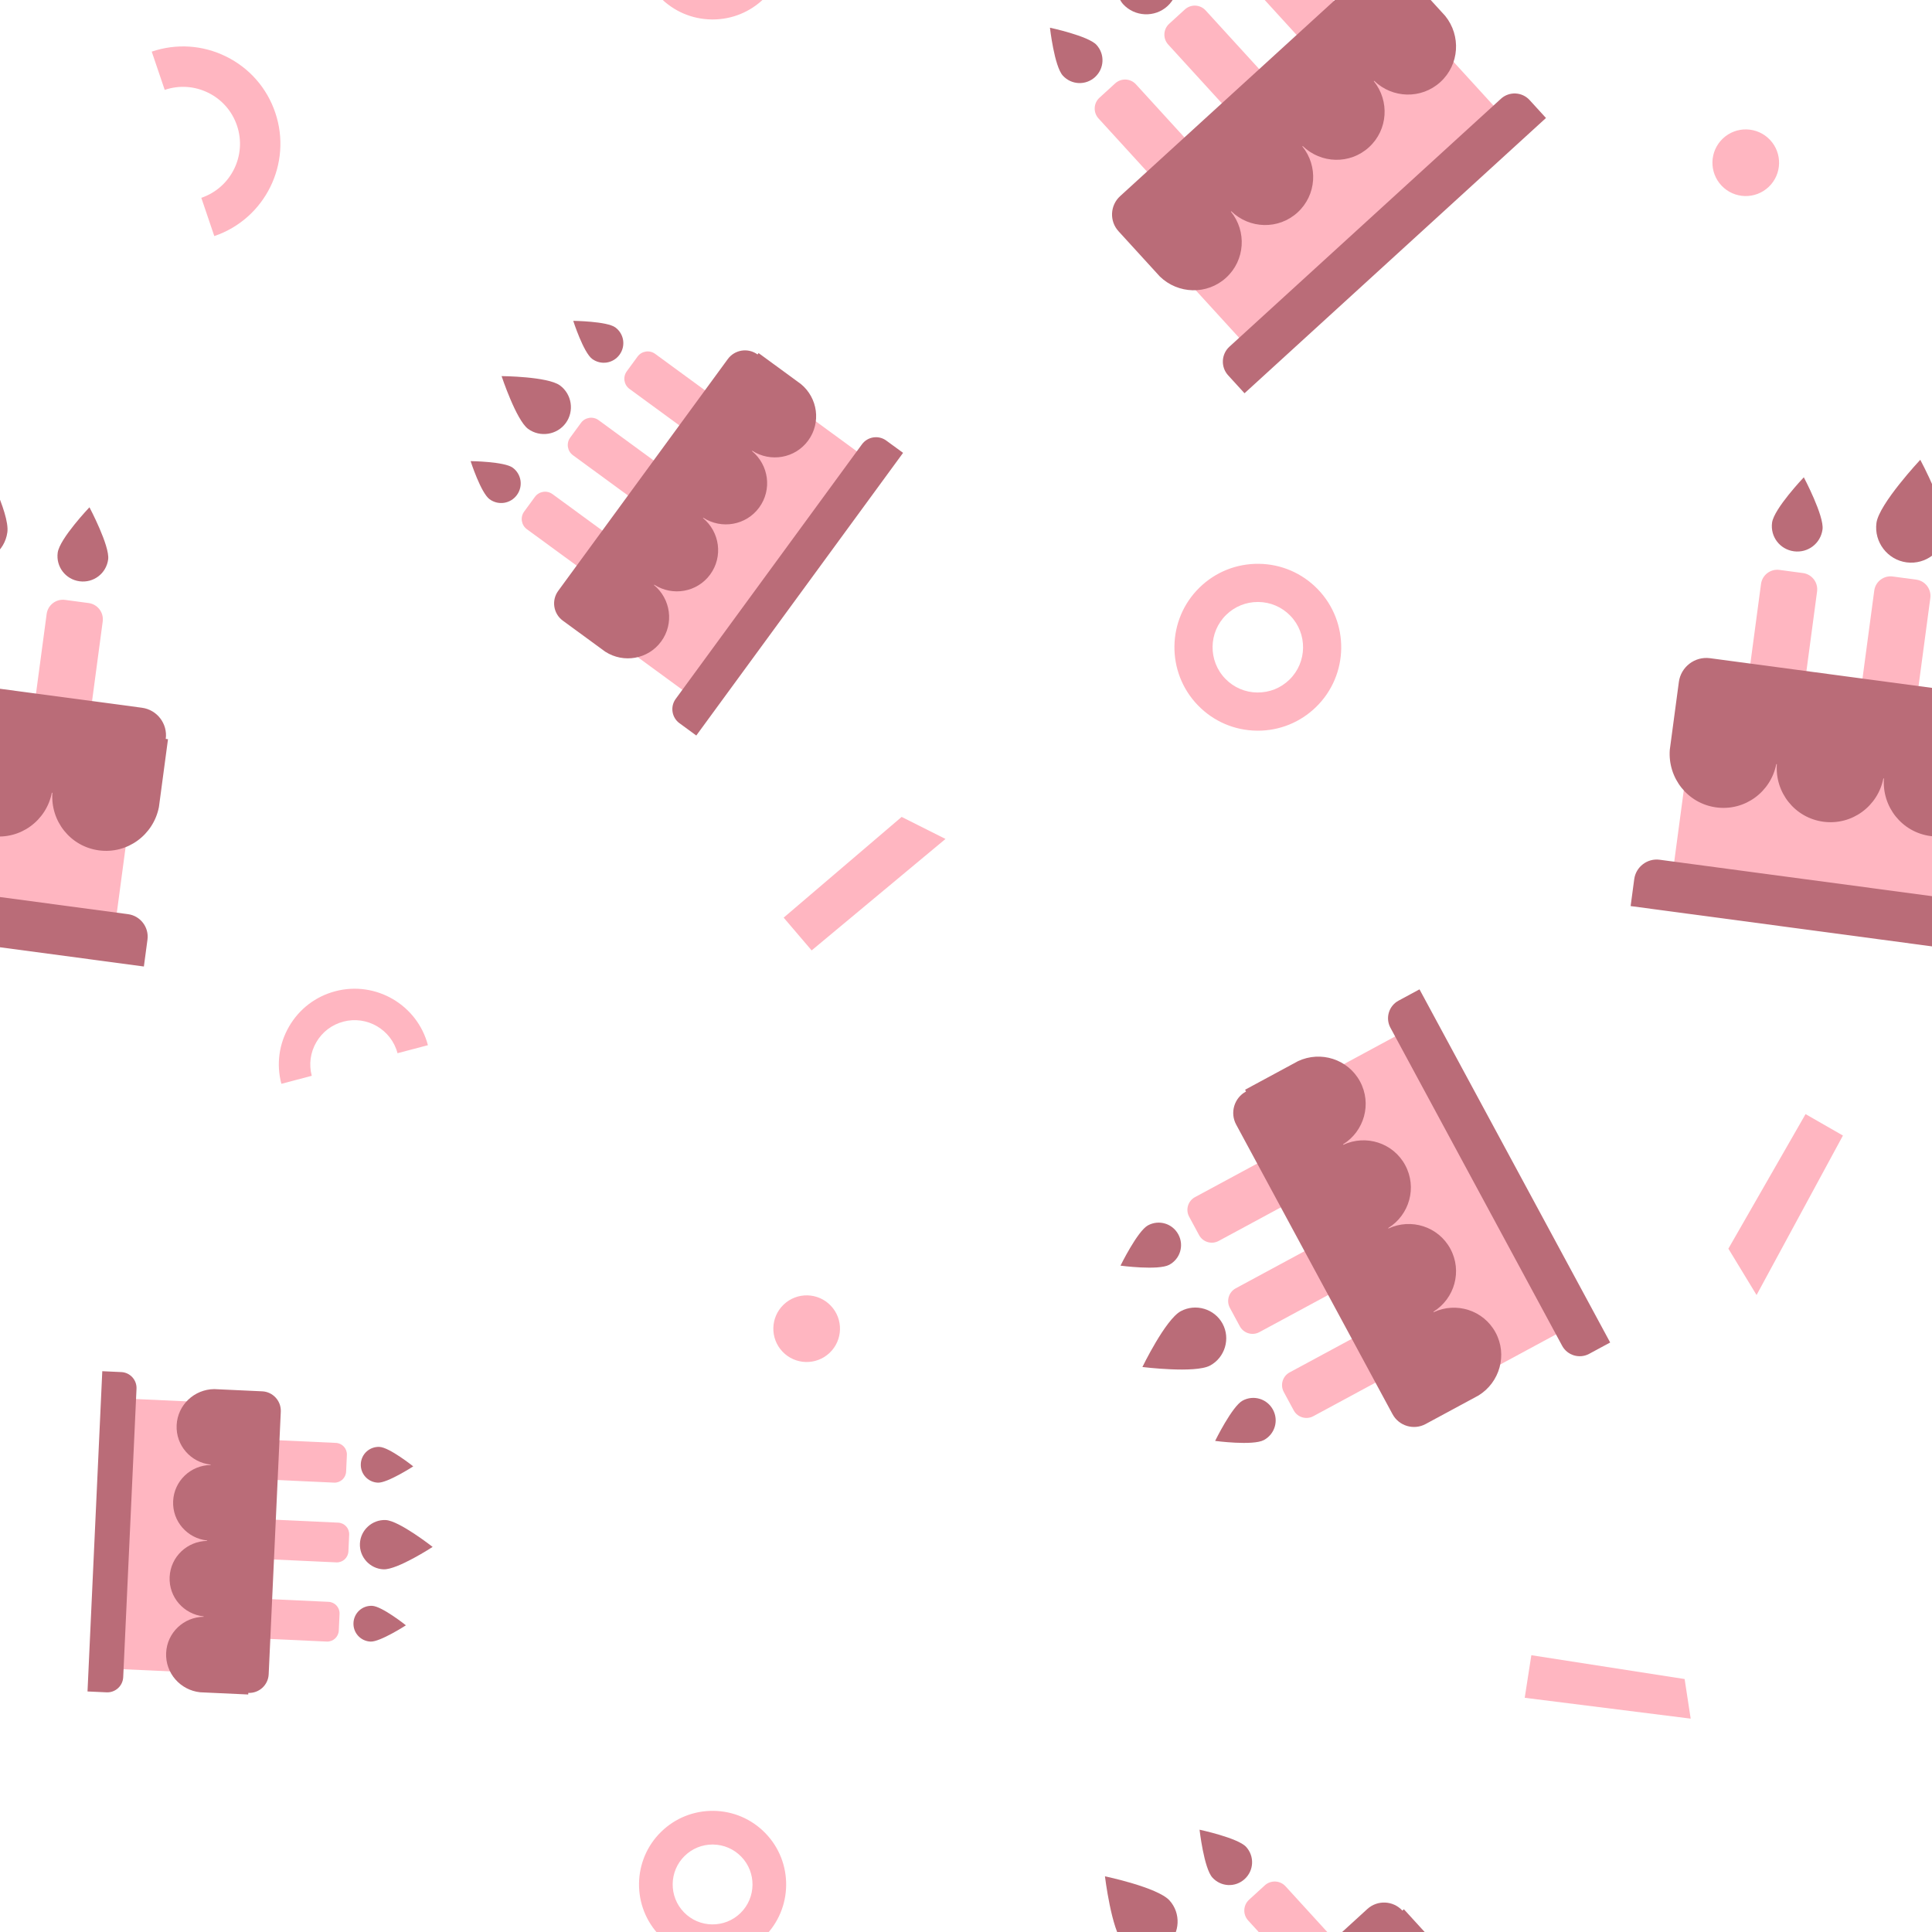 <?xml version="1.0" encoding="utf-8"?>
<svg xmlns="http://www.w3.org/2000/svg" xmlns:xlink="http://www.w3.org/1999/xlink" width="199" height="199" preserveAspectRatio="xMidYMid" viewBox="0 0 199 199" style="display:block;background-repeat-y:initial;background-repeat-x:initial;animation-play-state:paused">
	<g transform="scale(0.78)" style="transform:matrix(0.78, 0, 0, 0.78, 0, 0);animation-play-state:paused">
		<defs style="animation-play-state:paused">
			<g id="id-0.21292843629748437" style="animation-play-state:paused">
				<style type="text/css" style="animation-play-state:paused">
					.st2{fill:#666}.st3{fill:#f5e6c8}.st5{fill:#e0e0e0}.st6{fill:#f8b26a}.st34{fill:#66503a}
				</style>
				<path class="st5" d="M55,48.8H45V28.5c0-1.6,1.3-2.9,2.9-2.9h4.2c1.6,0,2.9,1.3,2.9,2.9V48.8z" data-fill="c1" style="fill:rgb(255, 182, 193);animation-play-state:paused">
				</path>
				<path class="st6" d="M56.2,16.6c0,3.4-2.8,6.2-6.2,6.2s-6.2-2.8-6.2-6.2S50,4.5,50,4.5S56.2,13.1,56.2,16.6z" data-fill="c2" style="fill:rgb(186, 108, 120);animation-play-state:paused">
				</path>
				<path class="st5" d="M75,50.3H65V30c0-1.6,1.3-2.9,2.9-2.9h4.2c1.6,0,2.9,1.3,2.9,2.9V50.3z" data-fill="c1" style="fill:rgb(255, 182, 193);animation-play-state:paused">
				</path>
				<path class="st6" d="M74.5,19c0,2.5-2,4.5-4.5,4.5s-4.5-2-4.5-4.5s4.5-8.7,4.5-8.7S74.5,16.6,74.5,19z" data-fill="c2" style="fill:rgb(186, 108, 120);animation-play-state:paused">
				</path>
				<path class="st5" d="M35,50.3H25V30c0-1.6,1.3-2.9,2.9-2.9h4.2c1.6,0,2.9,1.3,2.9,2.9V50.3z" data-fill="c1" style="fill:rgb(255, 182, 193);animation-play-state:paused">
				</path>
				<path class="st6" d="M34.5,19c0,2.5-2,4.5-4.5,4.5s-4.5-2-4.5-4.5s4.5-8.7,4.5-8.7S34.5,16.6,34.5,19z" data-fill="c2" style="fill:rgb(186, 108, 120);animation-play-state:paused">
				</path>
				<rect x="16.3" y="50.6" class="st3" width="68" height="30.3" data-fill="c3" style="fill:rgb(255, 182, 193);animation-play-state:paused">
				</rect>
				<path class="st2" d="M90.3,89.5H9.7v-4.8c0-2.2,1.8-4,4-4h72.6c2.2,0,4,1.8,4,4V89.5z" data-fill="c4" style="fill:rgb(186, 108, 120);animation-play-state:paused">
				</path>
				<path class="st34" d="M88.8,49.1c0-2.7-2.2-4.9-4.9-4.9H17.8c-2.7,0-4.9,2.2-4.9,4.9v12.1h0c0.3,5,4.4,9,9.5,9s9.2-4,9.5-9h0.1 c0.3,5,4.4,9,9.5,9s9.2-4,9.5-9h0.1c0.3,5,4.4,9,9.5,9s9.2-4,9.5-9h0.1c0.3,5,4.4,9,9.5,9s9.2-4,9.5-9h0V49.1z" data-fill="c5" style="fill:rgb(186, 108, 120);animation-play-state:paused">
				</path>
			</g>
		</defs>
		<g data-idx="0" data-dup="" dx="-384" dy="-128" style="transform-origin:-299.697px -33.235px;transform:matrix(1, 0, 0, 1, 0, 0);animation-timing-function:linear;animation-play-state:paused;animation-name:slide-ltr-c6fec7d0-eb9c-46f8-a138-469a0afe5a26;animation-iteration-count:infinite;animation-fill-mode:forwards;animation-duration:11.111s">
			<g transform="translate(-384,-128)" style="transform:matrix(1, 0, 0, 1, -384, -128);animation-play-state:paused">
				<polygon fill="#B3B4B4" points="95.261,98.953 73.345,96.2 74.22,90.577 94.461,93.724 " data-fill="c6" style="fill:rgb(255, 182, 193);animation-play-state:paused">
				</polygon>
			</g>
		</g>
		<g data-idx="0" data-dup="" dx="-128" dy="-128" style="transform-origin:-43.697px -33.235px;transform:matrix(1, 0, 0, 1, 0, 0);animation-timing-function:linear;animation-play-state:paused;animation-name:slide-ltr-c6fec7d0-eb9c-46f8-a138-469a0afe5a26;animation-iteration-count:infinite;animation-fill-mode:forwards;animation-duration:11.111s">
			<g transform="translate(-128,-128)" style="transform:matrix(1, 0, 0, 1, -128, -128);animation-play-state:paused">
				<polygon fill="#B3B4B4" points="95.261,98.953 73.345,96.2 74.22,90.577 94.461,93.724 " data-fill="c6" style="fill:rgb(255, 182, 193);animation-play-state:paused">
				</polygon>
			</g>
		</g>
		<g data-idx="0" data-dup="" dx="128" dy="-128" style="transform-origin:212.303px -33.235px;transform:matrix(1, 0, 0, 1, 0, 0);animation-timing-function:linear;animation-play-state:paused;animation-name:slide-ltr-c6fec7d0-eb9c-46f8-a138-469a0afe5a26;animation-iteration-count:infinite;animation-fill-mode:forwards;animation-duration:11.111s">
			<g transform="translate(128,-128)" style="transform:matrix(1, 0, 0, 1, 128, -128);animation-play-state:paused">
				<polygon fill="#B3B4B4" points="95.261,98.953 73.345,96.2 74.22,90.577 94.461,93.724 " data-fill="c6" style="fill:rgb(255, 182, 193);animation-play-state:paused">
				</polygon>
			</g>
		</g>
		<g data-idx="1" data-dup="" dx="-384" dy="-128" style="transform-origin:-345.899px 85.472px;transform:matrix(1, 0, 0, 1, 0, 0);animation-timing-function:linear;animation-play-state:paused;animation-name:slide-ltr-c6fec7d0-eb9c-46f8-a138-469a0afe5a26;animation-iteration-count:infinite;animation-fill-mode:forwards;animation-duration:11.111s">
			<g transform="translate(-384,-128)" style="transform:matrix(1, 0, 0, 1, -384, -128);animation-play-state:paused">
				<path fill="#B3B4B4" d="M38.105,224.49c-0.05,0-0.099,0-0.149-0.001c-2.943-0.039-5.694-1.221-7.748-3.33
	c-4.239-4.352-4.147-11.342,0.205-15.581c2.108-2.054,4.884-3.157,7.833-3.124c2.943,0.039,5.694,1.222,7.748,3.33
	c4.239,4.352,4.147,11.342-0.205,15.58C43.716,223.383,40.992,224.49,38.105,224.49z M38.098,207.494
	c-1.567,0-3.044,0.6-4.169,1.695c-2.361,2.3-2.411,6.092-0.111,8.453c1.114,1.144,2.607,1.785,4.204,1.806
	c1.609,0.014,3.106-0.581,4.25-1.695c2.361-2.3,2.411-6.092,0.112-8.453l0,0c-1.114-1.144-2.607-1.785-4.204-1.806
	C38.152,207.494,38.125,207.494,38.098,207.494z" data-fill="c6" style="fill:rgb(255, 182, 193);animation-play-state:paused">
				</path>
			</g>
		</g>
		<g data-idx="1" data-dup="" dx="-128" dy="-128" style="transform-origin:-89.899px 85.472px;transform:matrix(1, 0, 0, 1, 0, 0);animation-timing-function:linear;animation-play-state:paused;animation-name:slide-ltr-c6fec7d0-eb9c-46f8-a138-469a0afe5a26;animation-iteration-count:infinite;animation-fill-mode:forwards;animation-duration:11.111s">
			<g transform="translate(-128,-128)" style="transform:matrix(1, 0, 0, 1, -128, -128);animation-play-state:paused">
				<path fill="#B3B4B4" d="M38.105,224.49c-0.05,0-0.099,0-0.149-0.001c-2.943-0.039-5.694-1.221-7.748-3.33
	c-4.239-4.352-4.147-11.342,0.205-15.581c2.108-2.054,4.884-3.157,7.833-3.124c2.943,0.039,5.694,1.222,7.748,3.33
	c4.239,4.352,4.147,11.342-0.205,15.58C43.716,223.383,40.992,224.49,38.105,224.49z M38.098,207.494
	c-1.567,0-3.044,0.6-4.169,1.695c-2.361,2.3-2.411,6.092-0.111,8.453c1.114,1.144,2.607,1.785,4.204,1.806
	c1.609,0.014,3.106-0.581,4.25-1.695c2.361-2.3,2.411-6.092,0.112-8.453l0,0c-1.114-1.144-2.607-1.785-4.204-1.806
	C38.152,207.494,38.125,207.494,38.098,207.494z" data-fill="c6" style="fill:rgb(255, 182, 193);animation-play-state:paused">
				</path>
			</g>
		</g>
		<g data-idx="1" data-dup="" dx="128" dy="-128" style="transform-origin:166.101px 85.472px;transform:matrix(1, 0, 0, 1, 0, 0);animation-timing-function:linear;animation-play-state:paused;animation-name:slide-ltr-c6fec7d0-eb9c-46f8-a138-469a0afe5a26;animation-iteration-count:infinite;animation-fill-mode:forwards;animation-duration:11.111s">
			<g transform="translate(128,-128)" style="transform:matrix(1, 0, 0, 1, 128, -128);animation-play-state:paused">
				<path fill="#B3B4B4" d="M38.105,224.49c-0.05,0-0.099,0-0.149-0.001c-2.943-0.039-5.694-1.221-7.748-3.33
	c-4.239-4.352-4.147-11.342,0.205-15.581c2.108-2.054,4.884-3.157,7.833-3.124c2.943,0.039,5.694,1.222,7.748,3.33
	c4.239,4.352,4.147,11.342-0.205,15.58C43.716,223.383,40.992,224.49,38.105,224.49z M38.098,207.494
	c-1.567,0-3.044,0.6-4.169,1.695c-2.361,2.3-2.411,6.092-0.111,8.453c1.114,1.144,2.607,1.785,4.204,1.806
	c1.609,0.014,3.106-0.581,4.25-1.695c2.361-2.3,2.411-6.092,0.112-8.453l0,0c-1.114-1.144-2.607-1.785-4.204-1.806
	C38.152,207.494,38.125,207.494,38.098,207.494z" data-fill="c6" style="fill:rgb(255, 182, 193);animation-play-state:paused">
				</path>
			</g>
		</g>
		<g data-idx="2" data-dup="" dx="-384" dy="-128" style="transform-origin:-149.51px -80.499px;transform:matrix(1, 0, 0, 1, 0, 0);animation-timing-function:linear;animation-play-state:paused;animation-name:slide-ltr-c6fec7d0-eb9c-46f8-a138-469a0afe5a26;animation-iteration-count:infinite;animation-fill-mode:forwards;animation-duration:11.111s">
			<g transform="translate(-384,-128)" style="transform:matrix(1, 0, 0, 1, -384, -128);animation-play-state:paused">
				<ellipse transform="matrix(0.725 -0.689 0.689 0.725 31.783 174.591)" fill="#B3B4B4" cx="234.5" cy="47.5" rx="4.4" ry="4.4" data-fill="c6" style="transform:matrix(0.725, -0.689, 0.689, 0.725, 31.783, 174.591);fill:rgb(255, 182, 193);animation-play-state:paused">
				</ellipse>
			</g>
		</g>
		<g data-idx="2" data-dup="" dx="-128" dy="-128" style="transform-origin:106.49px -80.499px;transform:matrix(1, 0, 0, 1, 0, 0);animation-timing-function:linear;animation-play-state:paused;animation-name:slide-ltr-c6fec7d0-eb9c-46f8-a138-469a0afe5a26;animation-iteration-count:infinite;animation-fill-mode:forwards;animation-duration:11.111s">
			<g transform="translate(-128,-128)" style="transform:matrix(1, 0, 0, 1, -128, -128);animation-play-state:paused">
				<ellipse transform="matrix(0.725 -0.689 0.689 0.725 31.783 174.591)" fill="#B3B4B4" cx="234.5" cy="47.5" rx="4.4" ry="4.4" data-fill="c6" style="transform:matrix(0.725, -0.689, 0.689, 0.725, 31.783, 174.591);fill:rgb(255, 182, 193);animation-play-state:paused">
				</ellipse>
			</g>
		</g>
		<g data-idx="2" data-dup="" dx="128" dy="-128" style="transform-origin:362.49px -80.499px;transform:matrix(1, 0, 0, 1, 0, 0);animation-timing-function:linear;animation-play-state:paused;animation-name:slide-ltr-c6fec7d0-eb9c-46f8-a138-469a0afe5a26;animation-iteration-count:infinite;animation-fill-mode:forwards;animation-duration:11.111s">
			<g transform="translate(128,-128)" style="transform:matrix(1, 0, 0, 1, 128, -128);animation-play-state:paused">
				<ellipse transform="matrix(0.725 -0.689 0.689 0.725 31.783 174.591)" fill="#B3B4B4" cx="234.5" cy="47.5" rx="4.4" ry="4.4" data-fill="c6" style="transform:matrix(0.725, -0.689, 0.689, 0.725, 31.783, 174.591);fill:rgb(255, 182, 193);animation-play-state:paused">
				</ellipse>
			</g>
		</g>
		<g data-idx="3" data-dup="" dx="-384" dy="-128" style="transform-origin:-227.467px 18.653px;transform:matrix(1, 0, 0, 1, 0, 0);animation-timing-function:linear;animation-play-state:paused;animation-name:slide-ltr-c6fec7d0-eb9c-46f8-a138-469a0afe5a26;animation-iteration-count:infinite;animation-fill-mode:forwards;animation-duration:11.111s">
			<g transform="translate(-384,-128)" style="transform:matrix(1, 0, 0, 1, -384, -128);animation-play-state:paused">
				<path fill="#B3B4B4" d="M156.299,159.176l-1.714-5.053c3.929-1.333,6.042-5.614,4.709-9.543c-0.645-1.903-1.994-3.442-3.796-4.331
	c-1.803-0.89-3.844-1.024-5.747-0.378l-1.714-5.053c3.254-1.103,6.741-0.874,9.822,0.646c3.08,1.52,5.385,4.149,6.488,7.402
	C166.625,149.582,163.015,156.898,156.299,159.176z" data-fill="c6" style="fill:rgb(255, 182, 193);animation-play-state:paused">
				</path>
			</g>
		</g>
		<g data-idx="3" data-dup="" dx="-128" dy="-128" style="transform-origin:28.533px 18.653px;transform:matrix(1, 0, 0, 1, 0, 0);animation-timing-function:linear;animation-play-state:paused;animation-name:slide-ltr-c6fec7d0-eb9c-46f8-a138-469a0afe5a26;animation-iteration-count:infinite;animation-fill-mode:forwards;animation-duration:11.111s">
			<g transform="translate(-128,-128)" style="transform:matrix(1, 0, 0, 1, -128, -128);animation-play-state:paused">
				<path fill="#B3B4B4" d="M156.299,159.176l-1.714-5.053c3.929-1.333,6.042-5.614,4.709-9.543c-0.645-1.903-1.994-3.442-3.796-4.331
	c-1.803-0.89-3.844-1.024-5.747-0.378l-1.714-5.053c3.254-1.103,6.741-0.874,9.822,0.646c3.08,1.52,5.385,4.149,6.488,7.402
	C166.625,149.582,163.015,156.898,156.299,159.176z" data-fill="c6" style="fill:rgb(255, 182, 193);animation-play-state:paused">
				</path>
			</g>
		</g>
		<g data-idx="3" data-dup="" dx="128" dy="-128" style="transform-origin:284.533px 18.653px;transform:matrix(1, 0, 0, 1, 0, 0);animation-timing-function:linear;animation-play-state:paused;animation-name:slide-ltr-c6fec7d0-eb9c-46f8-a138-469a0afe5a26;animation-iteration-count:infinite;animation-fill-mode:forwards;animation-duration:11.111s">
			<g transform="translate(128,-128)" style="transform:matrix(1, 0, 0, 1, 128, -128);animation-play-state:paused">
				<path fill="#B3B4B4" d="M156.299,159.176l-1.714-5.053c3.929-1.333,6.042-5.614,4.709-9.543c-0.645-1.903-1.994-3.442-3.796-4.331
	c-1.803-0.89-3.844-1.024-5.747-0.378l-1.714-5.053c3.254-1.103,6.741-0.874,9.822,0.646c3.08,1.52,5.385,4.149,6.488,7.402
	C166.625,149.582,163.015,156.898,156.299,159.176z" data-fill="c6" style="fill:rgb(255, 182, 193);animation-play-state:paused">
				</path>
			</g>
		</g>
		<g data-idx="4" data-dup="" dx="-384" dy="-128" style="transform-origin:-281.506px 21.495px;transform:matrix(1, 0, 0, 1, 0, 0);animation-timing-function:linear;animation-play-state:paused;animation-name:slide-ltr-c6fec7d0-eb9c-46f8-a138-469a0afe5a26;animation-iteration-count:infinite;animation-fill-mode:forwards;animation-duration:11.111s">
			<g transform="translate(-384,-128)" style="transform:matrix(1, 0, 0, 1, -384, -128);animation-play-state:paused">
				<ellipse transform="matrix(0.725 -0.689 0.689 0.725 -74.784 111.724)" fill="#B3B4B4" cx="102.5" cy="149.5" rx="4.4" ry="4.4" data-fill="c6" style="transform:matrix(0.725, -0.689, 0.689, 0.725, -74.784, 111.724);fill:rgb(255, 182, 193);animation-play-state:paused">
				</ellipse>
			</g>
		</g>
		<g data-idx="4" data-dup="" dx="-128" dy="-128" style="transform-origin:-25.506px 21.495px;transform:matrix(1, 0, 0, 1, 0, 0);animation-timing-function:linear;animation-play-state:paused;animation-name:slide-ltr-c6fec7d0-eb9c-46f8-a138-469a0afe5a26;animation-iteration-count:infinite;animation-fill-mode:forwards;animation-duration:11.111s">
			<g transform="translate(-128,-128)" style="transform:matrix(1, 0, 0, 1, -128, -128);animation-play-state:paused">
				<ellipse transform="matrix(0.725 -0.689 0.689 0.725 -74.784 111.724)" fill="#B3B4B4" cx="102.5" cy="149.5" rx="4.4" ry="4.4" data-fill="c6" style="transform:matrix(0.725, -0.689, 0.689, 0.725, -74.784, 111.724);fill:rgb(255, 182, 193);animation-play-state:paused">
				</ellipse>
			</g>
		</g>
		<g data-idx="4" data-dup="" dx="128" dy="-128" style="transform-origin:230.494px 21.495px;transform:matrix(1, 0, 0, 1, 0, 0);animation-timing-function:linear;animation-play-state:paused;animation-name:slide-ltr-c6fec7d0-eb9c-46f8-a138-469a0afe5a26;animation-iteration-count:infinite;animation-fill-mode:forwards;animation-duration:11.111s">
			<g transform="translate(128,-128)" style="transform:matrix(1, 0, 0, 1, 128, -128);animation-play-state:paused">
				<ellipse transform="matrix(0.725 -0.689 0.689 0.725 -74.784 111.724)" fill="#B3B4B4" cx="102.5" cy="149.5" rx="4.4" ry="4.4" data-fill="c6" style="transform:matrix(0.725, -0.689, 0.689, 0.725, -74.784, 111.724);fill:rgb(255, 182, 193);animation-play-state:paused">
				</ellipse>
			</g>
		</g>
		<g data-idx="5" data-dup="" dx="-384" dy="-128" style="transform-origin:-141.829px 116.691px;transform:matrix(1, 0, 0, 1, 0, 0);animation-timing-function:linear;animation-play-state:paused;animation-name:slide-ltr-c6fec7d0-eb9c-46f8-a138-469a0afe5a26;animation-iteration-count:infinite;animation-fill-mode:forwards;animation-duration:11.111s">
			<g transform="translate(-384,-128)" style="transform:matrix(1, 0, 0, 1, -384, -128);animation-play-state:paused">
				<polygon fill="#B3B4B4" points="231.486,249.178 247.065,235.877 252.857,238.786 235.18,253.505 " data-fill="c6" style="fill:rgb(255, 182, 193);animation-play-state:paused">
				</polygon>
			</g>
		</g>
		<g data-idx="5" data-dup="" dx="-128" dy="-128" style="transform-origin:114.171px 116.691px;transform:matrix(1, 0, 0, 1, 0, 0);animation-timing-function:linear;animation-play-state:paused;animation-name:slide-ltr-c6fec7d0-eb9c-46f8-a138-469a0afe5a26;animation-iteration-count:infinite;animation-fill-mode:forwards;animation-duration:11.111s">
			<g transform="translate(-128,-128)" style="transform:matrix(1, 0, 0, 1, -128, -128);animation-play-state:paused">
				<polygon fill="#B3B4B4" points="231.486,249.178 247.065,235.877 252.857,238.786 235.18,253.505 " data-fill="c6" style="fill:rgb(255, 182, 193);animation-play-state:paused">
				</polygon>
			</g>
		</g>
		<g data-idx="5" data-dup="" dx="128" dy="-128" style="transform-origin:370.172px 116.691px;transform:matrix(1, 0, 0, 1, 0, 0);animation-timing-function:linear;animation-play-state:paused;animation-name:slide-ltr-c6fec7d0-eb9c-46f8-a138-469a0afe5a26;animation-iteration-count:infinite;animation-fill-mode:forwards;animation-duration:11.111s">
			<g transform="translate(128,-128)" style="transform:matrix(1, 0, 0, 1, 128, -128);animation-play-state:paused">
				<polygon fill="#B3B4B4" points="231.486,249.178 247.065,235.877 252.857,238.786 235.18,253.505 " data-fill="c6" style="fill:rgb(255, 182, 193);animation-play-state:paused">
				</polygon>
			</g>
		</g>
		<g data-idx="6" data-dup="" dx="-384" dy="-128" style="transform-origin:-276.197px -96.931px;transform:matrix(1, 0, 0, 1, 0, 0);animation-timing-function:linear;animation-play-state:paused;animation-name:slide-ltr-c6fec7d0-eb9c-46f8-a138-469a0afe5a26;animation-iteration-count:infinite;animation-fill-mode:forwards;animation-duration:11.111s">
			<g transform="translate(-384,-128)" style="transform:matrix(1, 0, 0, 1, -384, -128);animation-play-state:paused">
				<polygon fill="#B3B4B4" points="115.367,21.954 103.961,43.014 100.239,36.891 110.431,19.123 " data-fill="c6" style="fill:rgb(255, 182, 193);animation-play-state:paused">
				</polygon>
			</g>
		</g>
		<g data-idx="6" data-dup="" dx="-128" dy="-128" style="transform-origin:-20.197px -96.931px;transform:matrix(1, 0, 0, 1, 0, 0);animation-timing-function:linear;animation-play-state:paused;animation-name:slide-ltr-c6fec7d0-eb9c-46f8-a138-469a0afe5a26;animation-iteration-count:infinite;animation-fill-mode:forwards;animation-duration:11.111s">
			<g transform="translate(-128,-128)" style="transform:matrix(1, 0, 0, 1, -128, -128);animation-play-state:paused">
				<polygon fill="#B3B4B4" points="115.367,21.954 103.961,43.014 100.239,36.891 110.431,19.123 " data-fill="c6" style="fill:rgb(255, 182, 193);animation-play-state:paused">
				</polygon>
			</g>
		</g>
		<g data-idx="6" data-dup="" dx="128" dy="-128" style="transform-origin:235.803px -96.931px;transform:matrix(1, 0, 0, 1, 0, 0);animation-timing-function:linear;animation-play-state:paused;animation-name:slide-ltr-c6fec7d0-eb9c-46f8-a138-469a0afe5a26;animation-iteration-count:infinite;animation-fill-mode:forwards;animation-duration:11.111s">
			<g transform="translate(128,-128)" style="transform:matrix(1, 0, 0, 1, 128, -128);animation-play-state:paused">
				<polygon fill="#B3B4B4" points="115.367,21.954 103.961,43.014 100.239,36.891 110.431,19.123 " data-fill="c6" style="fill:rgb(255, 182, 193);animation-play-state:paused">
				</polygon>
			</g>
		</g>
		<g data-idx="7" data-dup="" dx="-384" dy="-128" style="transform-origin:-161.9px -7.15px;transform:matrix(1, 0, 0, 1, 0, 0);animation-timing-function:linear;animation-play-state:paused;animation-name:slide-ltr-c6fec7d0-eb9c-46f8-a138-469a0afe5a26;animation-iteration-count:infinite;animation-fill-mode:forwards;animation-duration:11.111s">
			<g transform="translate(-384,-128)" style="transform:matrix(1, 0, 0, 1, -384, -128);animation-play-state:paused">
				<path fill="#B3B4B4" d="M222.104,130.57c-0.044,0-0.088,0-0.132-0.001c-2.596-0.034-5.024-1.077-6.835-2.937
	c-3.74-3.84-3.659-10.006,0.181-13.746c1.86-1.812,4.308-2.785,6.91-2.756c2.596,0.034,5.024,1.078,6.835,2.938
	c3.74,3.839,3.659,10.006-0.181,13.745C227.054,129.594,224.651,130.57,222.104,130.57z M222.099,115.576
	c-1.382,0-2.686,0.53-3.678,1.496c-2.083,2.029-2.127,5.374-0.098,7.458c0.983,1.009,2.3,1.575,3.708,1.594
	c1.42,0.013,2.74-0.512,3.749-1.495c2.083-2.029,2.127-5.374,0.098-7.457l0,0c-0.983-1.009-2.3-1.575-3.708-1.594
	C222.146,115.576,222.122,115.576,222.099,115.576z" data-fill="c6" style="fill:rgb(255, 182, 193);animation-play-state:paused">
				</path>
			</g>
		</g>
		<g data-idx="7" data-dup="" dx="-128" dy="-128" style="transform-origin:94.1px -7.15px;transform:matrix(1, 0, 0, 1, 0, 0);animation-timing-function:linear;animation-play-state:paused;animation-name:slide-ltr-c6fec7d0-eb9c-46f8-a138-469a0afe5a26;animation-iteration-count:infinite;animation-fill-mode:forwards;animation-duration:11.111s">
			<g transform="translate(-128,-128)" style="transform:matrix(1, 0, 0, 1, -128, -128);animation-play-state:paused">
				<path fill="#B3B4B4" d="M222.104,130.57c-0.044,0-0.088,0-0.132-0.001c-2.596-0.034-5.024-1.077-6.835-2.937
	c-3.74-3.84-3.659-10.006,0.181-13.746c1.86-1.812,4.308-2.785,6.91-2.756c2.596,0.034,5.024,1.078,6.835,2.938
	c3.74,3.839,3.659,10.006-0.181,13.745C227.054,129.594,224.651,130.57,222.104,130.57z M222.099,115.576
	c-1.382,0-2.686,0.53-3.678,1.496c-2.083,2.029-2.127,5.374-0.098,7.458c0.983,1.009,2.3,1.575,3.708,1.594
	c1.42,0.013,2.74-0.512,3.749-1.495c2.083-2.029,2.127-5.374,0.098-7.457l0,0c-0.983-1.009-2.3-1.575-3.708-1.594
	C222.146,115.576,222.122,115.576,222.099,115.576z" data-fill="c6" style="fill:rgb(255, 182, 193);animation-play-state:paused">
				</path>
			</g>
		</g>
		<g data-idx="7" data-dup="" dx="128" dy="-128" style="transform-origin:350.1px -7.15px;transform:matrix(1, 0, 0, 1, 0, 0);animation-timing-function:linear;animation-play-state:paused;animation-name:slide-ltr-c6fec7d0-eb9c-46f8-a138-469a0afe5a26;animation-iteration-count:infinite;animation-fill-mode:forwards;animation-duration:11.111s">
			<g transform="translate(128,-128)" style="transform:matrix(1, 0, 0, 1, 128, -128);animation-play-state:paused">
				<path fill="#B3B4B4" d="M222.104,130.57c-0.044,0-0.088,0-0.132-0.001c-2.596-0.034-5.024-1.077-6.835-2.937
	c-3.74-3.84-3.659-10.006,0.181-13.746c1.86-1.812,4.308-2.785,6.91-2.756c2.596,0.034,5.024,1.078,6.835,2.938
	c3.74,3.839,3.659,10.006-0.181,13.745C227.054,129.594,224.651,130.57,222.104,130.57z M222.099,115.576
	c-1.382,0-2.686,0.53-3.678,1.496c-2.083,2.029-2.127,5.374-0.098,7.458c0.983,1.009,2.3,1.575,3.708,1.594
	c1.42,0.013,2.74-0.512,3.749-1.495c2.083-2.029,2.127-5.374,0.098-7.457l0,0c-0.983-1.009-2.3-1.575-3.708-1.594
	C222.146,115.576,222.122,115.576,222.099,115.576z" data-fill="c6" style="fill:rgb(255, 182, 193);animation-play-state:paused">
				</path>
			</g>
		</g>
		<g data-idx="8" data-dup="" dx="-384" dy="-128" style="transform-origin:-209.335px -119.158px;transform:matrix(1, 0, 0, 1, 0, 0);animation-timing-function:linear;animation-play-state:paused;animation-name:slide-ltr-c6fec7d0-eb9c-46f8-a138-469a0afe5a26;animation-iteration-count:infinite;animation-fill-mode:forwards;animation-duration:11.111s">
			<g transform="translate(-384,-128)" style="transform:matrix(1, 0, 0, 1, -384, -128);animation-play-state:paused">
				<path fill="#B3B4B4" d="M184.509,10.022l-4.015,1.058c-0.822-3.122-4.032-4.993-7.154-4.17c-1.512,0.398-2.779,1.362-3.567,2.713
	c-0.788,1.352-1.003,2.929-0.603,4.44l-4.015,1.058c-0.681-2.585-0.315-5.28,1.031-7.589c1.346-2.309,3.511-3.956,6.096-4.637
	C177.619,1.489,183.103,4.687,184.509,10.022z" data-fill="c6" style="fill:rgb(255, 182, 193);animation-play-state:paused">
				</path>
			</g>
		</g>
		<g data-idx="8" data-dup="" dx="-128" dy="-128" style="transform-origin:46.665px -119.158px;transform:matrix(1, 0, 0, 1, 0, 0);animation-timing-function:linear;animation-play-state:paused;animation-name:slide-ltr-c6fec7d0-eb9c-46f8-a138-469a0afe5a26;animation-iteration-count:infinite;animation-fill-mode:forwards;animation-duration:11.111s">
			<g transform="translate(-128,-128)" style="transform:matrix(1, 0, 0, 1, -128, -128);animation-play-state:paused">
				<path fill="#B3B4B4" d="M184.509,10.022l-4.015,1.058c-0.822-3.122-4.032-4.993-7.154-4.17c-1.512,0.398-2.779,1.362-3.567,2.713
	c-0.788,1.352-1.003,2.929-0.603,4.44l-4.015,1.058c-0.681-2.585-0.315-5.28,1.031-7.589c1.346-2.309,3.511-3.956,6.096-4.637
	C177.619,1.489,183.103,4.687,184.509,10.022z" data-fill="c6" style="fill:rgb(255, 182, 193);animation-play-state:paused">
				</path>
			</g>
		</g>
		<g data-idx="8" data-dup="" dx="128" dy="-128" style="transform-origin:302.665px -119.158px;transform:matrix(1, 0, 0, 1, 0, 0);animation-timing-function:linear;animation-play-state:paused;animation-name:slide-ltr-c6fec7d0-eb9c-46f8-a138-469a0afe5a26;animation-iteration-count:infinite;animation-fill-mode:forwards;animation-duration:11.111s">
			<g transform="translate(128,-128)" style="transform:matrix(1, 0, 0, 1, 128, -128);animation-play-state:paused">
				<path fill="#B3B4B4" d="M184.509,10.022l-4.015,1.058c-0.822-3.122-4.032-4.993-7.154-4.17c-1.512,0.398-2.779,1.362-3.567,2.713
	c-0.788,1.352-1.003,2.929-0.603,4.44l-4.015,1.058c-0.681-2.585-0.315-5.28,1.031-7.589c1.346-2.309,3.511-3.956,6.096-4.637
	C177.619,1.489,183.103,4.687,184.509,10.022z" data-fill="c6" style="fill:rgb(255, 182, 193);animation-play-state:paused">
				</path>
			</g>
		</g>
		<g data-idx="9" data-dup="" dx="-384" dy="-128" style="transform-origin:-262.627px 92.179px;transform:matrix(1, 0, 0, 1, 0, 0);animation-timing-function:linear;animation-play-state:paused;animation-name:slide-ltr-c6fec7d0-eb9c-46f8-a138-469a0afe5a26;animation-iteration-count:infinite;animation-fill-mode:forwards;animation-duration:11.111s">
			<g transform="translate(-384,-128)" style="transform:matrix(1, 0, 0, 1, -384, -128);animation-play-state:paused">
				<g transform="matrix(0.991 0.133 -0.133 0.991 30.542 -14.083) translate(121.067,222.398) scale(0.679)" style="transform:matrix(0.673, 0.09, -0.09, 0.673, 121.076, 222.399);animation-play-state:paused">
					<g data-icon="" transform="scale(1.1)" style="transform:matrix(1.1, 0, 0, 1.1, 0, 0);animation-play-state:paused">
						<use xlink:href="#id-0.21292843629748437" x="-50" y="-50" style="animation-play-state:paused">
						</use>
					</g>
				</g>
			</g>
		</g>
		<g data-idx="9" data-dup="" dx="-128" dy="-128" style="transform-origin:-6.627px 92.179px;transform:matrix(1, 0, 0, 1, 0, 0);animation-timing-function:linear;animation-play-state:paused;animation-name:slide-ltr-c6fec7d0-eb9c-46f8-a138-469a0afe5a26;animation-iteration-count:infinite;animation-fill-mode:forwards;animation-duration:11.111s">
			<g transform="translate(-128,-128)" style="transform:matrix(1, 0, 0, 1, -128, -128);animation-play-state:paused">
				<g transform="matrix(0.991 0.133 -0.133 0.991 30.542 -14.083) translate(121.067,222.398) scale(0.679)" style="transform:matrix(0.673, 0.09, -0.09, 0.673, 121.076, 222.399);animation-play-state:paused">
					<g data-icon="" transform="scale(1.1)" style="transform:matrix(1.1, 0, 0, 1.1, 0, 0);animation-play-state:paused">
						<use xlink:href="#id-0.21292843629748437" x="-50" y="-50" style="animation-play-state:paused">
						</use>
					</g>
				</g>
			</g>
		</g>
		<g data-idx="9" data-dup="" dx="128" dy="-128" style="transform-origin:249.373px 92.179px;transform:matrix(1, 0, 0, 1, 0, 0);animation-timing-function:linear;animation-play-state:paused;animation-name:slide-ltr-c6fec7d0-eb9c-46f8-a138-469a0afe5a26;animation-iteration-count:infinite;animation-fill-mode:forwards;animation-duration:11.111s">
			<g transform="translate(128,-128)" style="transform:matrix(1, 0, 0, 1, 128, -128);animation-play-state:paused">
				<g transform="matrix(0.991 0.133 -0.133 0.991 30.542 -14.083) translate(121.067,222.398) scale(0.679)" style="transform:matrix(0.673, 0.09, -0.09, 0.673, 121.076, 222.399);animation-play-state:paused">
					<g data-icon="" transform="scale(1.1)" style="transform:matrix(1.1, 0, 0, 1.1, 0, 0);animation-play-state:paused">
						<use xlink:href="#id-0.21292843629748437" x="-50" y="-50" style="animation-play-state:paused">
						</use>
					</g>
				</g>
			</g>
		</g>
		<g data-idx="10" data-dup="" dx="-384" dy="-128" style="transform-origin:-221.17px -52.754px;transform:matrix(1, 0, 0, 1, 0, 0);animation-timing-function:linear;animation-play-state:paused;animation-name:slide-ltr-c6fec7d0-eb9c-46f8-a138-469a0afe5a26;animation-iteration-count:infinite;animation-fill-mode:forwards;animation-duration:11.111s">
			<g transform="translate(-384,-128)" style="transform:matrix(1, 0, 0, 1, -384, -128);animation-play-state:paused">
				<g transform="matrix(-0.046 0.999 -0.999 -0.046 243.707 -82.505) translate(161.268,75.171) scale(0.477)" style="transform:matrix(-0.022, 0.477, -0.477, -0.022, 161.257, 75.174);animation-play-state:paused">
					<g data-icon="" transform="scale(1.1)" style="transform:matrix(1.1, 0, 0, 1.1, 0, 0);animation-play-state:paused">
						<use xlink:href="#id-0.21292843629748437" x="-50" y="-50" style="animation-play-state:paused">
						</use>
					</g>
				</g>
			</g>
		</g>
		<g data-idx="10" data-dup="" dx="-128" dy="-128" style="transform-origin:34.83px -52.754px;transform:matrix(1, 0, 0, 1, 0, 0);animation-timing-function:linear;animation-play-state:paused;animation-name:slide-ltr-c6fec7d0-eb9c-46f8-a138-469a0afe5a26;animation-iteration-count:infinite;animation-fill-mode:forwards;animation-duration:11.111s">
			<g transform="translate(-128,-128)" style="transform:matrix(1, 0, 0, 1, -128, -128);animation-play-state:paused">
				<g transform="matrix(-0.046 0.999 -0.999 -0.046 243.707 -82.505) translate(161.268,75.171) scale(0.477)" style="transform:matrix(-0.022, 0.477, -0.477, -0.022, 161.257, 75.174);animation-play-state:paused">
					<g data-icon="" transform="scale(1.1)" style="transform:matrix(1.1, 0, 0, 1.1, 0, 0);animation-play-state:paused">
						<use xlink:href="#id-0.21292843629748437" x="-50" y="-50" style="animation-play-state:paused">
						</use>
					</g>
				</g>
			</g>
		</g>
		<g data-idx="10" data-dup="" dx="128" dy="-128" style="transform-origin:290.83px -52.754px;transform:matrix(1, 0, 0, 1, 0, 0);animation-timing-function:linear;animation-play-state:paused;animation-name:slide-ltr-c6fec7d0-eb9c-46f8-a138-469a0afe5a26;animation-iteration-count:infinite;animation-fill-mode:forwards;animation-duration:11.111s">
			<g transform="translate(128,-128)" style="transform:matrix(1, 0, 0, 1, 128, -128);animation-play-state:paused">
				<g transform="matrix(-0.046 0.999 -0.999 -0.046 243.707 -82.505) translate(161.268,75.171) scale(0.477)" style="transform:matrix(-0.022, 0.477, -0.477, -0.022, 161.257, 75.174);animation-play-state:paused">
					<g data-icon="" transform="scale(1.1)" style="transform:matrix(1.1, 0, 0, 1.1, 0, 0);animation-play-state:paused">
						<use xlink:href="#id-0.21292843629748437" x="-50" y="-50" style="animation-play-state:paused">
						</use>
					</g>
				</g>
			</g>
		</g>
		<g data-idx="11" data-dup="" dx="-384" dy="-128" style="transform-origin:-170.081px 64.066px;transform:matrix(1, 0, 0, 1, 0, 0);animation-timing-function:linear;animation-play-state:paused;animation-name:slide-ltr-c6fec7d0-eb9c-46f8-a138-469a0afe5a26;animation-iteration-count:infinite;animation-fill-mode:forwards;animation-duration:11.111s">
			<g transform="translate(-384,-128)" style="transform:matrix(1, 0, 0, 1, -384, -128);animation-play-state:paused">
				<g transform="matrix(0.591 -0.807 0.807 0.591 -67.658 252.831) translate(215.293,193.082) scale(0.521)" style="transform:matrix(0.308, -0.421, 0.421, 0.308, 215.308, 193.082);animation-play-state:paused">
					<g data-icon="" transform="scale(1.1)" style="transform:matrix(1.1, 0, 0, 1.1, 0, 0);animation-play-state:paused">
						<use xlink:href="#id-0.21292843629748437" x="-50" y="-50" style="animation-play-state:paused">
						</use>
					</g>
				</g>
			</g>
		</g>
		<g data-idx="11" data-dup="" dx="-128" dy="-128" style="transform-origin:85.919px 64.066px;transform:matrix(1, 0, 0, 1, 0, 0);animation-timing-function:linear;animation-play-state:paused;animation-name:slide-ltr-c6fec7d0-eb9c-46f8-a138-469a0afe5a26;animation-iteration-count:infinite;animation-fill-mode:forwards;animation-duration:11.111s">
			<g transform="translate(-128,-128)" style="transform:matrix(1, 0, 0, 1, -128, -128);animation-play-state:paused">
				<g transform="matrix(0.591 -0.807 0.807 0.591 -67.658 252.831) translate(215.293,193.082) scale(0.521)" style="transform:matrix(0.308, -0.421, 0.421, 0.308, 215.308, 193.082);animation-play-state:paused">
					<g data-icon="" transform="scale(1.1)" style="transform:matrix(1.1, 0, 0, 1.1, 0, 0);animation-play-state:paused">
						<use xlink:href="#id-0.21292843629748437" x="-50" y="-50" style="animation-play-state:paused">
						</use>
					</g>
				</g>
			</g>
		</g>
		<g data-idx="11" data-dup="" dx="128" dy="-128" style="transform-origin:341.919px 64.066px;transform:matrix(1, 0, 0, 1, 0, 0);animation-timing-function:linear;animation-play-state:paused;animation-name:slide-ltr-c6fec7d0-eb9c-46f8-a138-469a0afe5a26;animation-iteration-count:infinite;animation-fill-mode:forwards;animation-duration:11.111s">
			<g transform="translate(128,-128)" style="transform:matrix(1, 0, 0, 1, 128, -128);animation-play-state:paused">
				<g transform="matrix(0.591 -0.807 0.807 0.591 -67.658 252.831) translate(215.293,193.082) scale(0.521)" style="transform:matrix(0.308, -0.421, 0.421, 0.308, 215.308, 193.082);animation-play-state:paused">
					<g data-icon="" transform="scale(1.1)" style="transform:matrix(1.1, 0, 0, 1.1, 0, 0);animation-play-state:paused">
						<use xlink:href="#id-0.21292843629748437" x="-50" y="-50" style="animation-play-state:paused">
						</use>
					</g>
				</g>
			</g>
		</g>
		<g data-idx="12" data-dup="" dx="-384" dy="-128" style="transform-origin:-336.552px -88.758px;transform:matrix(1, 0, 0, 1, 0, 0);animation-timing-function:linear;animation-play-state:paused;animation-name:slide-ltr-c6fec7d0-eb9c-46f8-a138-469a0afe5a26;animation-iteration-count:infinite;animation-fill-mode:forwards;animation-duration:11.111s">
			<g transform="translate(-384,-128)" style="transform:matrix(1, 0, 0, 1, -384, -128);animation-play-state:paused">
				<g transform="matrix(-0.475 -0.88 0.88 -0.475 38.828 99.785) translate(49.185,38.308) scale(0.598)" style="transform:matrix(-0.284, -0.526, 0.526, -0.284, 49.185, 38.304);animation-play-state:paused">
					<g data-icon="" transform="scale(1.1)" style="transform:matrix(1.1, 0, 0, 1.1, 0, 0);animation-play-state:paused">
						<use xlink:href="#id-0.21292843629748437" x="-50" y="-50" style="animation-play-state:paused">
						</use>
					</g>
				</g>
			</g>
		</g>
		<g data-idx="12" data-dup="" dx="-128" dy="-128" style="transform-origin:-80.552px -88.758px;transform:matrix(1, 0, 0, 1, 0, 0);animation-timing-function:linear;animation-play-state:paused;animation-name:slide-ltr-c6fec7d0-eb9c-46f8-a138-469a0afe5a26;animation-iteration-count:infinite;animation-fill-mode:forwards;animation-duration:11.111s">
			<g transform="translate(-128,-128)" style="transform:matrix(1, 0, 0, 1, -128, -128);animation-play-state:paused">
				<g transform="matrix(-0.475 -0.88 0.88 -0.475 38.828 99.785) translate(49.185,38.308) scale(0.598)" style="transform:matrix(-0.284, -0.526, 0.526, -0.284, 49.185, 38.304);animation-play-state:paused">
					<g data-icon="" transform="scale(1.1)" style="transform:matrix(1.1, 0, 0, 1.1, 0, 0);animation-play-state:paused">
						<use xlink:href="#id-0.21292843629748437" x="-50" y="-50" style="animation-play-state:paused">
						</use>
					</g>
				</g>
			</g>
		</g>
		<g data-idx="12" data-dup="" dx="128" dy="-128" style="transform-origin:175.448px -88.758px;transform:matrix(1, 0, 0, 1, 0, 0);animation-timing-function:linear;animation-play-state:paused;animation-name:slide-ltr-c6fec7d0-eb9c-46f8-a138-469a0afe5a26;animation-iteration-count:infinite;animation-fill-mode:forwards;animation-duration:11.111s">
			<g transform="translate(128,-128)" style="transform:matrix(1, 0, 0, 1, 128, -128);animation-play-state:paused">
				<g transform="matrix(-0.475 -0.88 0.88 -0.475 38.828 99.785) translate(49.185,38.308) scale(0.598)" style="transform:matrix(-0.284, -0.526, 0.526, -0.284, 49.185, 38.304);animation-play-state:paused">
					<g data-icon="" transform="scale(1.1)" style="transform:matrix(1.1, 0, 0, 1.1, 0, 0);animation-play-state:paused">
						<use xlink:href="#id-0.21292843629748437" x="-50" y="-50" style="animation-play-state:paused">
						</use>
					</g>
				</g>
			</g>
		</g>
		<g data-idx="13" data-dup="r" dx="-384" dy="-128" style="transform-origin:-346.92px 12.767px;transform:matrix(1, 0, 0, 1, 0, 0);animation-timing-function:linear;animation-play-state:paused;animation-name:slide-ltr-c6fec7d0-eb9c-46f8-a138-469a0afe5a26;animation-iteration-count:infinite;animation-fill-mode:forwards;animation-duration:11.111s">
			<g transform="translate(-384,-128)" style="transform:matrix(1, 0, 0, 1, -384, -128);animation-play-state:paused">
				<g transform="matrix(0.738 -0.675 0.675 0.738 -85.907 63.188) translate(38.434,142.243) scale(0.608)" style="transform:matrix(0.449, -0.41, 0.41, 0.449, 38.433, 142.247);animation-play-state:paused">
					<g data-icon="" transform="scale(1.1)" style="transform:matrix(1.1, 0, 0, 1.1, 0, 0);animation-play-state:paused">
						<use xlink:href="#id-0.21292843629748437" x="-50" y="-50" style="animation-play-state:paused">
						</use>
					</g>
				</g>
			</g>
		</g>
		<g data-idx="13" data-dup="r" dx="-128" dy="-128" style="transform-origin:-90.92px 12.767px;transform:matrix(1, 0, 0, 1, 0, 0);animation-timing-function:linear;animation-play-state:paused;animation-name:slide-ltr-c6fec7d0-eb9c-46f8-a138-469a0afe5a26;animation-iteration-count:infinite;animation-fill-mode:forwards;animation-duration:11.111s">
			<g transform="translate(-128,-128)" style="transform:matrix(1, 0, 0, 1, -128, -128);animation-play-state:paused">
				<g transform="matrix(0.738 -0.675 0.675 0.738 -85.907 63.188) translate(38.434,142.243) scale(0.608)" style="transform:matrix(0.449, -0.41, 0.41, 0.449, 38.433, 142.247);animation-play-state:paused">
					<g data-icon="" transform="scale(1.1)" style="transform:matrix(1.1, 0, 0, 1.1, 0, 0);animation-play-state:paused">
						<use xlink:href="#id-0.21292843629748437" x="-50" y="-50" style="animation-play-state:paused">
						</use>
					</g>
				</g>
			</g>
		</g>
		<g data-idx="13" data-dup="r" dx="128" dy="-128" style="transform-origin:165.08px 12.767px;transform:matrix(1, 0, 0, 1, 0, 0);animation-timing-function:linear;animation-play-state:paused;animation-name:slide-ltr-c6fec7d0-eb9c-46f8-a138-469a0afe5a26;animation-iteration-count:infinite;animation-fill-mode:forwards;animation-duration:11.111s">
			<g transform="translate(128,-128)" style="transform:matrix(1, 0, 0, 1, 128, -128);animation-play-state:paused">
				<g transform="matrix(0.738 -0.675 0.675 0.738 -85.907 63.188) translate(38.434,142.243) scale(0.608)" style="transform:matrix(0.449, -0.41, 0.41, 0.449, 38.433, 142.247);animation-play-state:paused">
					<g data-icon="" transform="scale(1.1)" style="transform:matrix(1.1, 0, 0, 1.1, 0, 0);animation-play-state:paused">
						<use xlink:href="#id-0.21292843629748437" x="-50" y="-50" style="animation-play-state:paused">
						</use>
					</g>
				</g>
			</g>
		</g>
		<g data-idx="13" data-dup="r" dx="384" dy="-128" style="transform-origin:421.08px 12.767px;transform:matrix(1, 0, 0, 1, 0, 0);animation-timing-function:linear;animation-play-state:paused;animation-name:slide-ltr-c6fec7d0-eb9c-46f8-a138-469a0afe5a26;animation-iteration-count:infinite;animation-fill-mode:forwards;animation-duration:11.111s">
			<g transform="translate(384,-128)" style="transform:matrix(1, 0, 0, 1, 384, -128);animation-play-state:paused">
				<g transform="matrix(0.738 -0.675 0.675 0.738 -85.907 63.188) translate(38.434,142.243) scale(0.608)" style="transform:matrix(0.449, -0.41, 0.41, 0.449, 38.433, 142.247);animation-play-state:paused">
					<g data-icon="" transform="scale(1.1)" style="transform:matrix(1.1, 0, 0, 1.1, 0, 0);animation-play-state:paused">
						<use xlink:href="#id-0.21292843629748437" x="-50" y="-50" style="animation-play-state:paused">
						</use>
					</g>
				</g>
			</g>
		</g>
		<g data-idx="0" data-dup="" dx="-384" dy="128" style="transform-origin:-299.697px 222.765px;transform:matrix(1, 0, 0, 1, 0, 0);animation-timing-function:linear;animation-play-state:paused;animation-name:slide-ltr-c6fec7d0-eb9c-46f8-a138-469a0afe5a26;animation-iteration-count:infinite;animation-fill-mode:forwards;animation-duration:11.111s">
			<g transform="translate(-384,128)" style="transform:matrix(1, 0, 0, 1, -384, 128);animation-play-state:paused">
				<polygon fill="#B3B4B4" points="95.261,98.953 73.345,96.2 74.22,90.577 94.461,93.724 " data-fill="c6" style="fill:rgb(255, 182, 193);animation-play-state:paused">
				</polygon>
			</g>
		</g>
		<g data-idx="0" data-dup="" dx="-128" dy="128" style="transform-origin:-43.697px 222.765px;transform:matrix(1, 0, 0, 1, 0, 0);animation-timing-function:linear;animation-play-state:paused;animation-name:slide-ltr-c6fec7d0-eb9c-46f8-a138-469a0afe5a26;animation-iteration-count:infinite;animation-fill-mode:forwards;animation-duration:11.111s">
			<g transform="translate(-128,128)" style="transform:matrix(1, 0, 0, 1, -128, 128);animation-play-state:paused">
				<polygon fill="#B3B4B4" points="95.261,98.953 73.345,96.2 74.22,90.577 94.461,93.724 " data-fill="c6" style="fill:rgb(255, 182, 193);animation-play-state:paused">
				</polygon>
			</g>
		</g>
		<g data-idx="0" data-dup="" dx="128" dy="128" style="transform-origin:212.303px 222.765px;transform:matrix(1, 0, 0, 1, 0, 0);animation-timing-function:linear;animation-play-state:paused;animation-name:slide-ltr-c6fec7d0-eb9c-46f8-a138-469a0afe5a26;animation-iteration-count:infinite;animation-fill-mode:forwards;animation-duration:11.111s">
			<g transform="translate(128,128)" style="transform:matrix(1, 0, 0, 1, 128, 128);animation-play-state:paused">
				<polygon fill="#B3B4B4" points="95.261,98.953 73.345,96.2 74.22,90.577 94.461,93.724 " data-fill="c6" style="fill:rgb(255, 182, 193);animation-play-state:paused">
				</polygon>
			</g>
		</g>
		<g data-idx="1" data-dup="" dx="-384" dy="128" style="transform-origin:-345.899px 341.472px;transform:matrix(1, 0, 0, 1, 0, 0);animation-timing-function:linear;animation-play-state:paused;animation-name:slide-ltr-c6fec7d0-eb9c-46f8-a138-469a0afe5a26;animation-iteration-count:infinite;animation-fill-mode:forwards;animation-duration:11.111s">
			<g transform="translate(-384,128)" style="transform:matrix(1, 0, 0, 1, -384, 128);animation-play-state:paused">
				<path fill="#B3B4B4" d="M38.105,224.49c-0.05,0-0.099,0-0.149-0.001c-2.943-0.039-5.694-1.221-7.748-3.33
	c-4.239-4.352-4.147-11.342,0.205-15.581c2.108-2.054,4.884-3.157,7.833-3.124c2.943,0.039,5.694,1.222,7.748,3.33
	c4.239,4.352,4.147,11.342-0.205,15.58C43.716,223.383,40.992,224.49,38.105,224.49z M38.098,207.494
	c-1.567,0-3.044,0.6-4.169,1.695c-2.361,2.3-2.411,6.092-0.111,8.453c1.114,1.144,2.607,1.785,4.204,1.806
	c1.609,0.014,3.106-0.581,4.25-1.695c2.361-2.3,2.411-6.092,0.112-8.453l0,0c-1.114-1.144-2.607-1.785-4.204-1.806
	C38.152,207.494,38.125,207.494,38.098,207.494z" data-fill="c6" style="fill:rgb(255, 182, 193);animation-play-state:paused">
				</path>
			</g>
		</g>
		<g data-idx="1" data-dup="" dx="-128" dy="128" style="transform-origin:-89.899px 341.472px;transform:matrix(1, 0, 0, 1, 0, 0);animation-timing-function:linear;animation-play-state:paused;animation-name:slide-ltr-c6fec7d0-eb9c-46f8-a138-469a0afe5a26;animation-iteration-count:infinite;animation-fill-mode:forwards;animation-duration:11.111s">
			<g transform="translate(-128,128)" style="transform:matrix(1, 0, 0, 1, -128, 128);animation-play-state:paused">
				<path fill="#B3B4B4" d="M38.105,224.49c-0.05,0-0.099,0-0.149-0.001c-2.943-0.039-5.694-1.221-7.748-3.33
	c-4.239-4.352-4.147-11.342,0.205-15.581c2.108-2.054,4.884-3.157,7.833-3.124c2.943,0.039,5.694,1.222,7.748,3.33
	c4.239,4.352,4.147,11.342-0.205,15.58C43.716,223.383,40.992,224.49,38.105,224.49z M38.098,207.494
	c-1.567,0-3.044,0.6-4.169,1.695c-2.361,2.3-2.411,6.092-0.111,8.453c1.114,1.144,2.607,1.785,4.204,1.806
	c1.609,0.014,3.106-0.581,4.25-1.695c2.361-2.3,2.411-6.092,0.112-8.453l0,0c-1.114-1.144-2.607-1.785-4.204-1.806
	C38.152,207.494,38.125,207.494,38.098,207.494z" data-fill="c6" style="fill:rgb(255, 182, 193);animation-play-state:paused">
				</path>
			</g>
		</g>
		<g data-idx="1" data-dup="" dx="128" dy="128" style="transform-origin:166.101px 341.472px;transform:matrix(1, 0, 0, 1, 0, 0);animation-timing-function:linear;animation-play-state:paused;animation-name:slide-ltr-c6fec7d0-eb9c-46f8-a138-469a0afe5a26;animation-iteration-count:infinite;animation-fill-mode:forwards;animation-duration:11.111s">
			<g transform="translate(128,128)" style="transform:matrix(1, 0, 0, 1, 128, 128);animation-play-state:paused">
				<path fill="#B3B4B4" d="M38.105,224.49c-0.05,0-0.099,0-0.149-0.001c-2.943-0.039-5.694-1.221-7.748-3.33
	c-4.239-4.352-4.147-11.342,0.205-15.581c2.108-2.054,4.884-3.157,7.833-3.124c2.943,0.039,5.694,1.222,7.748,3.33
	c4.239,4.352,4.147,11.342-0.205,15.58C43.716,223.383,40.992,224.49,38.105,224.49z M38.098,207.494
	c-1.567,0-3.044,0.6-4.169,1.695c-2.361,2.3-2.411,6.092-0.111,8.453c1.114,1.144,2.607,1.785,4.204,1.806
	c1.609,0.014,3.106-0.581,4.25-1.695c2.361-2.3,2.411-6.092,0.112-8.453l0,0c-1.114-1.144-2.607-1.785-4.204-1.806
	C38.152,207.494,38.125,207.494,38.098,207.494z" data-fill="c6" style="fill:rgb(255, 182, 193);animation-play-state:paused">
				</path>
			</g>
		</g>
		<g data-idx="2" data-dup="" dx="-384" dy="128" style="transform-origin:-149.51px 175.501px;transform:matrix(1, 0, 0, 1, 0, 0);animation-timing-function:linear;animation-play-state:paused;animation-name:slide-ltr-c6fec7d0-eb9c-46f8-a138-469a0afe5a26;animation-iteration-count:infinite;animation-fill-mode:forwards;animation-duration:11.111s">
			<g transform="translate(-384,128)" style="transform:matrix(1, 0, 0, 1, -384, 128);animation-play-state:paused">
				<ellipse transform="matrix(0.725 -0.689 0.689 0.725 31.783 174.591)" fill="#B3B4B4" cx="234.5" cy="47.5" rx="4.4" ry="4.4" data-fill="c6" style="transform:matrix(0.725, -0.689, 0.689, 0.725, 31.783, 174.591);fill:rgb(255, 182, 193);animation-play-state:paused">
				</ellipse>
			</g>
		</g>
		<g data-idx="2" data-dup="" dx="-128" dy="128" style="transform-origin:106.49px 175.501px;transform:matrix(1, 0, 0, 1, 0, 0);animation-timing-function:linear;animation-play-state:paused;animation-name:slide-ltr-c6fec7d0-eb9c-46f8-a138-469a0afe5a26;animation-iteration-count:infinite;animation-fill-mode:forwards;animation-duration:11.111s">
			<g transform="translate(-128,128)" style="transform:matrix(1, 0, 0, 1, -128, 128);animation-play-state:paused">
				<ellipse transform="matrix(0.725 -0.689 0.689 0.725 31.783 174.591)" fill="#B3B4B4" cx="234.5" cy="47.5" rx="4.4" ry="4.4" data-fill="c6" style="transform:matrix(0.725, -0.689, 0.689, 0.725, 31.783, 174.591);fill:rgb(255, 182, 193);animation-play-state:paused">
				</ellipse>
			</g>
		</g>
		<g data-idx="2" data-dup="" dx="128" dy="128" style="transform-origin:362.49px 175.501px;transform:matrix(1, 0, 0, 1, 0, 0);animation-timing-function:linear;animation-play-state:paused;animation-name:slide-ltr-c6fec7d0-eb9c-46f8-a138-469a0afe5a26;animation-iteration-count:infinite;animation-fill-mode:forwards;animation-duration:11.111s">
			<g transform="translate(128,128)" style="transform:matrix(1, 0, 0, 1, 128, 128);animation-play-state:paused">
				<ellipse transform="matrix(0.725 -0.689 0.689 0.725 31.783 174.591)" fill="#B3B4B4" cx="234.5" cy="47.5" rx="4.4" ry="4.4" data-fill="c6" style="transform:matrix(0.725, -0.689, 0.689, 0.725, 31.783, 174.591);fill:rgb(255, 182, 193);animation-play-state:paused">
				</ellipse>
			</g>
		</g>
		<g data-idx="3" data-dup="" dx="-384" dy="128" style="transform-origin:-227.467px 274.653px;transform:matrix(1, 0, 0, 1, 0, 0);animation-timing-function:linear;animation-play-state:paused;animation-name:slide-ltr-c6fec7d0-eb9c-46f8-a138-469a0afe5a26;animation-iteration-count:infinite;animation-fill-mode:forwards;animation-duration:11.111s">
			<g transform="translate(-384,128)" style="transform:matrix(1, 0, 0, 1, -384, 128);animation-play-state:paused">
				<path fill="#B3B4B4" d="M156.299,159.176l-1.714-5.053c3.929-1.333,6.042-5.614,4.709-9.543c-0.645-1.903-1.994-3.442-3.796-4.331
	c-1.803-0.89-3.844-1.024-5.747-0.378l-1.714-5.053c3.254-1.103,6.741-0.874,9.822,0.646c3.08,1.52,5.385,4.149,6.488,7.402
	C166.625,149.582,163.015,156.898,156.299,159.176z" data-fill="c6" style="fill:rgb(255, 182, 193);animation-play-state:paused">
				</path>
			</g>
		</g>
		<g data-idx="3" data-dup="" dx="-128" dy="128" style="transform-origin:28.533px 274.653px;transform:matrix(1, 0, 0, 1, 0, 0);animation-timing-function:linear;animation-play-state:paused;animation-name:slide-ltr-c6fec7d0-eb9c-46f8-a138-469a0afe5a26;animation-iteration-count:infinite;animation-fill-mode:forwards;animation-duration:11.111s">
			<g transform="translate(-128,128)" style="transform:matrix(1, 0, 0, 1, -128, 128);animation-play-state:paused">
				<path fill="#B3B4B4" d="M156.299,159.176l-1.714-5.053c3.929-1.333,6.042-5.614,4.709-9.543c-0.645-1.903-1.994-3.442-3.796-4.331
	c-1.803-0.89-3.844-1.024-5.747-0.378l-1.714-5.053c3.254-1.103,6.741-0.874,9.822,0.646c3.08,1.52,5.385,4.149,6.488,7.402
	C166.625,149.582,163.015,156.898,156.299,159.176z" data-fill="c6" style="fill:rgb(255, 182, 193);animation-play-state:paused">
				</path>
			</g>
		</g>
		<g data-idx="3" data-dup="" dx="128" dy="128" style="transform-origin:284.533px 274.653px;transform:matrix(1, 0, 0, 1, 0, 0);animation-timing-function:linear;animation-play-state:paused;animation-name:slide-ltr-c6fec7d0-eb9c-46f8-a138-469a0afe5a26;animation-iteration-count:infinite;animation-fill-mode:forwards;animation-duration:11.111s">
			<g transform="translate(128,128)" style="transform:matrix(1, 0, 0, 1, 128, 128);animation-play-state:paused">
				<path fill="#B3B4B4" d="M156.299,159.176l-1.714-5.053c3.929-1.333,6.042-5.614,4.709-9.543c-0.645-1.903-1.994-3.442-3.796-4.331
	c-1.803-0.89-3.844-1.024-5.747-0.378l-1.714-5.053c3.254-1.103,6.741-0.874,9.822,0.646c3.08,1.52,5.385,4.149,6.488,7.402
	C166.625,149.582,163.015,156.898,156.299,159.176z" data-fill="c6" style="fill:rgb(255, 182, 193);animation-play-state:paused">
				</path>
			</g>
		</g>
		<g data-idx="4" data-dup="" dx="-384" dy="128" style="transform-origin:-281.506px 277.495px;transform:matrix(1, 0, 0, 1, 0, 0);animation-timing-function:linear;animation-play-state:paused;animation-name:slide-ltr-c6fec7d0-eb9c-46f8-a138-469a0afe5a26;animation-iteration-count:infinite;animation-fill-mode:forwards;animation-duration:11.111s">
			<g transform="translate(-384,128)" style="transform:matrix(1, 0, 0, 1, -384, 128);animation-play-state:paused">
				<ellipse transform="matrix(0.725 -0.689 0.689 0.725 -74.784 111.724)" fill="#B3B4B4" cx="102.5" cy="149.5" rx="4.4" ry="4.4" data-fill="c6" style="transform:matrix(0.725, -0.689, 0.689, 0.725, -74.784, 111.724);fill:rgb(255, 182, 193);animation-play-state:paused">
				</ellipse>
			</g>
		</g>
		<g data-idx="4" data-dup="" dx="-128" dy="128" style="transform-origin:-25.506px 277.495px;transform:matrix(1, 0, 0, 1, 0, 0);animation-timing-function:linear;animation-play-state:paused;animation-name:slide-ltr-c6fec7d0-eb9c-46f8-a138-469a0afe5a26;animation-iteration-count:infinite;animation-fill-mode:forwards;animation-duration:11.111s">
			<g transform="translate(-128,128)" style="transform:matrix(1, 0, 0, 1, -128, 128);animation-play-state:paused">
				<ellipse transform="matrix(0.725 -0.689 0.689 0.725 -74.784 111.724)" fill="#B3B4B4" cx="102.5" cy="149.5" rx="4.4" ry="4.4" data-fill="c6" style="transform:matrix(0.725, -0.689, 0.689, 0.725, -74.784, 111.724);fill:rgb(255, 182, 193);animation-play-state:paused">
				</ellipse>
			</g>
		</g>
		<g data-idx="4" data-dup="" dx="128" dy="128" style="transform-origin:230.494px 277.495px;transform:matrix(1, 0, 0, 1, 0, 0);animation-timing-function:linear;animation-play-state:paused;animation-name:slide-ltr-c6fec7d0-eb9c-46f8-a138-469a0afe5a26;animation-iteration-count:infinite;animation-fill-mode:forwards;animation-duration:11.111s">
			<g transform="translate(128,128)" style="transform:matrix(1, 0, 0, 1, 128, 128);animation-play-state:paused">
				<ellipse transform="matrix(0.725 -0.689 0.689 0.725 -74.784 111.724)" fill="#B3B4B4" cx="102.5" cy="149.5" rx="4.4" ry="4.4" data-fill="c6" style="transform:matrix(0.725, -0.689, 0.689, 0.725, -74.784, 111.724);fill:rgb(255, 182, 193);animation-play-state:paused">
				</ellipse>
			</g>
		</g>
		<g data-idx="5" data-dup="" dx="-384" dy="128" style="transform-origin:-141.829px 372.691px;transform:matrix(1, 0, 0, 1, 0, 0);animation-timing-function:linear;animation-play-state:paused;animation-name:slide-ltr-c6fec7d0-eb9c-46f8-a138-469a0afe5a26;animation-iteration-count:infinite;animation-fill-mode:forwards;animation-duration:11.111s">
			<g transform="translate(-384,128)" style="transform:matrix(1, 0, 0, 1, -384, 128);animation-play-state:paused">
				<polygon fill="#B3B4B4" points="231.486,249.178 247.065,235.877 252.857,238.786 235.18,253.505 " data-fill="c6" style="fill:rgb(255, 182, 193);animation-play-state:paused">
				</polygon>
			</g>
		</g>
		<g data-idx="5" data-dup="" dx="-128" dy="128" style="transform-origin:114.171px 372.691px;transform:matrix(1, 0, 0, 1, 0, 0);animation-timing-function:linear;animation-play-state:paused;animation-name:slide-ltr-c6fec7d0-eb9c-46f8-a138-469a0afe5a26;animation-iteration-count:infinite;animation-fill-mode:forwards;animation-duration:11.111s">
			<g transform="translate(-128,128)" style="transform:matrix(1, 0, 0, 1, -128, 128);animation-play-state:paused">
				<polygon fill="#B3B4B4" points="231.486,249.178 247.065,235.877 252.857,238.786 235.18,253.505 " data-fill="c6" style="fill:rgb(255, 182, 193);animation-play-state:paused">
				</polygon>
			</g>
		</g>
		<g data-idx="5" data-dup="" dx="128" dy="128" style="transform-origin:370.172px 372.691px;transform:matrix(1, 0, 0, 1, 0, 0);animation-timing-function:linear;animation-play-state:paused;animation-name:slide-ltr-c6fec7d0-eb9c-46f8-a138-469a0afe5a26;animation-iteration-count:infinite;animation-fill-mode:forwards;animation-duration:11.111s">
			<g transform="translate(128,128)" style="transform:matrix(1, 0, 0, 1, 128, 128);animation-play-state:paused">
				<polygon fill="#B3B4B4" points="231.486,249.178 247.065,235.877 252.857,238.786 235.18,253.505 " data-fill="c6" style="fill:rgb(255, 182, 193);animation-play-state:paused">
				</polygon>
			</g>
		</g>
		<g data-idx="6" data-dup="" dx="-384" dy="128" style="transform-origin:-276.197px 159.068px;transform:matrix(1, 0, 0, 1, 0, 0);animation-timing-function:linear;animation-play-state:paused;animation-name:slide-ltr-c6fec7d0-eb9c-46f8-a138-469a0afe5a26;animation-iteration-count:infinite;animation-fill-mode:forwards;animation-duration:11.111s">
			<g transform="translate(-384,128)" style="transform:matrix(1, 0, 0, 1, -384, 128);animation-play-state:paused">
				<polygon fill="#B3B4B4" points="115.367,21.954 103.961,43.014 100.239,36.891 110.431,19.123 " data-fill="c6" style="fill:rgb(255, 182, 193);animation-play-state:paused">
				</polygon>
			</g>
		</g>
		<g data-idx="6" data-dup="" dx="-128" dy="128" style="transform-origin:-20.197px 159.068px;transform:matrix(1, 0, 0, 1, 0, 0);animation-timing-function:linear;animation-play-state:paused;animation-name:slide-ltr-c6fec7d0-eb9c-46f8-a138-469a0afe5a26;animation-iteration-count:infinite;animation-fill-mode:forwards;animation-duration:11.111s">
			<g transform="translate(-128,128)" style="transform:matrix(1, 0, 0, 1, -128, 128);animation-play-state:paused">
				<polygon fill="#B3B4B4" points="115.367,21.954 103.961,43.014 100.239,36.891 110.431,19.123 " data-fill="c6" style="fill:rgb(255, 182, 193);animation-play-state:paused">
				</polygon>
			</g>
		</g>
		<g data-idx="6" data-dup="" dx="128" dy="128" style="transform-origin:235.803px 159.068px;transform:matrix(1, 0, 0, 1, 0, 0);animation-timing-function:linear;animation-play-state:paused;animation-name:slide-ltr-c6fec7d0-eb9c-46f8-a138-469a0afe5a26;animation-iteration-count:infinite;animation-fill-mode:forwards;animation-duration:11.111s">
			<g transform="translate(128,128)" style="transform:matrix(1, 0, 0, 1, 128, 128);animation-play-state:paused">
				<polygon fill="#B3B4B4" points="115.367,21.954 103.961,43.014 100.239,36.891 110.431,19.123 " data-fill="c6" style="fill:rgb(255, 182, 193);animation-play-state:paused">
				</polygon>
			</g>
		</g>
		<g data-idx="7" data-dup="" dx="-384" dy="128" style="transform-origin:-161.9px 248.85px;transform:matrix(1, 0, 0, 1, 0, 0);animation-timing-function:linear;animation-play-state:paused;animation-name:slide-ltr-c6fec7d0-eb9c-46f8-a138-469a0afe5a26;animation-iteration-count:infinite;animation-fill-mode:forwards;animation-duration:11.111s">
			<g transform="translate(-384,128)" style="transform:matrix(1, 0, 0, 1, -384, 128);animation-play-state:paused">
				<path fill="#B3B4B4" d="M222.104,130.57c-0.044,0-0.088,0-0.132-0.001c-2.596-0.034-5.024-1.077-6.835-2.937
	c-3.74-3.84-3.659-10.006,0.181-13.746c1.86-1.812,4.308-2.785,6.91-2.756c2.596,0.034,5.024,1.078,6.835,2.938
	c3.74,3.839,3.659,10.006-0.181,13.745C227.054,129.594,224.651,130.57,222.104,130.57z M222.099,115.576
	c-1.382,0-2.686,0.53-3.678,1.496c-2.083,2.029-2.127,5.374-0.098,7.458c0.983,1.009,2.3,1.575,3.708,1.594
	c1.42,0.013,2.74-0.512,3.749-1.495c2.083-2.029,2.127-5.374,0.098-7.457l0,0c-0.983-1.009-2.3-1.575-3.708-1.594
	C222.146,115.576,222.122,115.576,222.099,115.576z" data-fill="c6" style="fill:rgb(255, 182, 193);animation-play-state:paused">
				</path>
			</g>
		</g>
		<g data-idx="7" data-dup="" dx="-128" dy="128" style="transform-origin:94.1px 248.85px;transform:matrix(1, 0, 0, 1, 0, 0);animation-timing-function:linear;animation-play-state:paused;animation-name:slide-ltr-c6fec7d0-eb9c-46f8-a138-469a0afe5a26;animation-iteration-count:infinite;animation-fill-mode:forwards;animation-duration:11.111s">
			<g transform="translate(-128,128)" style="transform:matrix(1, 0, 0, 1, -128, 128);animation-play-state:paused">
				<path fill="#B3B4B4" d="M222.104,130.57c-0.044,0-0.088,0-0.132-0.001c-2.596-0.034-5.024-1.077-6.835-2.937
	c-3.74-3.84-3.659-10.006,0.181-13.746c1.86-1.812,4.308-2.785,6.91-2.756c2.596,0.034,5.024,1.078,6.835,2.938
	c3.74,3.839,3.659,10.006-0.181,13.745C227.054,129.594,224.651,130.57,222.104,130.57z M222.099,115.576
	c-1.382,0-2.686,0.53-3.678,1.496c-2.083,2.029-2.127,5.374-0.098,7.458c0.983,1.009,2.3,1.575,3.708,1.594
	c1.42,0.013,2.74-0.512,3.749-1.495c2.083-2.029,2.127-5.374,0.098-7.457l0,0c-0.983-1.009-2.3-1.575-3.708-1.594
	C222.146,115.576,222.122,115.576,222.099,115.576z" data-fill="c6" style="fill:rgb(255, 182, 193);animation-play-state:paused">
				</path>
			</g>
		</g>
		<g data-idx="7" data-dup="" dx="128" dy="128" style="transform-origin:350.1px 248.85px;transform:matrix(1, 0, 0, 1, 0, 0);animation-timing-function:linear;animation-play-state:paused;animation-name:slide-ltr-c6fec7d0-eb9c-46f8-a138-469a0afe5a26;animation-iteration-count:infinite;animation-fill-mode:forwards;animation-duration:11.111s">
			<g transform="translate(128,128)" style="transform:matrix(1, 0, 0, 1, 128, 128);animation-play-state:paused">
				<path fill="#B3B4B4" d="M222.104,130.57c-0.044,0-0.088,0-0.132-0.001c-2.596-0.034-5.024-1.077-6.835-2.937
	c-3.74-3.84-3.659-10.006,0.181-13.746c1.86-1.812,4.308-2.785,6.91-2.756c2.596,0.034,5.024,1.078,6.835,2.938
	c3.74,3.839,3.659,10.006-0.181,13.745C227.054,129.594,224.651,130.57,222.104,130.57z M222.099,115.576
	c-1.382,0-2.686,0.53-3.678,1.496c-2.083,2.029-2.127,5.374-0.098,7.458c0.983,1.009,2.3,1.575,3.708,1.594
	c1.42,0.013,2.74-0.512,3.749-1.495c2.083-2.029,2.127-5.374,0.098-7.457l0,0c-0.983-1.009-2.3-1.575-3.708-1.594
	C222.146,115.576,222.122,115.576,222.099,115.576z" data-fill="c6" style="fill:rgb(255, 182, 193);animation-play-state:paused">
				</path>
			</g>
		</g>
		<g data-idx="8" data-dup="" dx="-384" dy="128" style="transform-origin:-209.335px 136.842px;transform:matrix(1, 0, 0, 1, 0, 0);animation-timing-function:linear;animation-play-state:paused;animation-name:slide-ltr-c6fec7d0-eb9c-46f8-a138-469a0afe5a26;animation-iteration-count:infinite;animation-fill-mode:forwards;animation-duration:11.111s">
			<g transform="translate(-384,128)" style="transform:matrix(1, 0, 0, 1, -384, 128);animation-play-state:paused">
				<path fill="#B3B4B4" d="M184.509,10.022l-4.015,1.058c-0.822-3.122-4.032-4.993-7.154-4.17c-1.512,0.398-2.779,1.362-3.567,2.713
	c-0.788,1.352-1.003,2.929-0.603,4.44l-4.015,1.058c-0.681-2.585-0.315-5.28,1.031-7.589c1.346-2.309,3.511-3.956,6.096-4.637
	C177.619,1.489,183.103,4.687,184.509,10.022z" data-fill="c6" style="fill:rgb(255, 182, 193);animation-play-state:paused">
				</path>
			</g>
		</g>
		<g data-idx="8" data-dup="" dx="-128" dy="128" style="transform-origin:46.665px 136.842px;transform:matrix(1, 0, 0, 1, 0, 0);animation-timing-function:linear;animation-play-state:paused;animation-name:slide-ltr-c6fec7d0-eb9c-46f8-a138-469a0afe5a26;animation-iteration-count:infinite;animation-fill-mode:forwards;animation-duration:11.111s">
			<g transform="translate(-128,128)" style="transform:matrix(1, 0, 0, 1, -128, 128);animation-play-state:paused">
				<path fill="#B3B4B4" d="M184.509,10.022l-4.015,1.058c-0.822-3.122-4.032-4.993-7.154-4.17c-1.512,0.398-2.779,1.362-3.567,2.713
	c-0.788,1.352-1.003,2.929-0.603,4.44l-4.015,1.058c-0.681-2.585-0.315-5.28,1.031-7.589c1.346-2.309,3.511-3.956,6.096-4.637
	C177.619,1.489,183.103,4.687,184.509,10.022z" data-fill="c6" style="fill:rgb(255, 182, 193);animation-play-state:paused">
				</path>
			</g>
		</g>
		<g data-idx="8" data-dup="" dx="128" dy="128" style="transform-origin:302.665px 136.842px;transform:matrix(1, 0, 0, 1, 0, 0);animation-timing-function:linear;animation-play-state:paused;animation-name:slide-ltr-c6fec7d0-eb9c-46f8-a138-469a0afe5a26;animation-iteration-count:infinite;animation-fill-mode:forwards;animation-duration:11.111s">
			<g transform="translate(128,128)" style="transform:matrix(1, 0, 0, 1, 128, 128);animation-play-state:paused">
				<path fill="#B3B4B4" d="M184.509,10.022l-4.015,1.058c-0.822-3.122-4.032-4.993-7.154-4.17c-1.512,0.398-2.779,1.362-3.567,2.713
	c-0.788,1.352-1.003,2.929-0.603,4.44l-4.015,1.058c-0.681-2.585-0.315-5.28,1.031-7.589c1.346-2.309,3.511-3.956,6.096-4.637
	C177.619,1.489,183.103,4.687,184.509,10.022z" data-fill="c6" style="fill:rgb(255, 182, 193);animation-play-state:paused">
				</path>
			</g>
		</g>
		<g data-idx="9" data-dup="" dx="-384" dy="128" style="transform-origin:-262.627px 348.179px;transform:matrix(1, 0, 0, 1, 0, 0);animation-timing-function:linear;animation-play-state:paused;animation-name:slide-ltr-c6fec7d0-eb9c-46f8-a138-469a0afe5a26;animation-iteration-count:infinite;animation-fill-mode:forwards;animation-duration:11.111s">
			<g transform="translate(-384,128)" style="transform:matrix(1, 0, 0, 1, -384, 128);animation-play-state:paused">
				<g transform="matrix(0.991 0.133 -0.133 0.991 30.542 -14.083) translate(121.067,222.398) scale(0.679)" style="transform:matrix(0.673, 0.09, -0.09, 0.673, 121.076, 222.399);animation-play-state:paused">
					<g data-icon="" transform="scale(1.1)" style="transform:matrix(1.1, 0, 0, 1.1, 0, 0);animation-play-state:paused">
						<use xlink:href="#id-0.21292843629748437" x="-50" y="-50" style="animation-play-state:paused">
						</use>
					</g>
				</g>
			</g>
		</g>
		<g data-idx="9" data-dup="" dx="-128" dy="128" style="transform-origin:-6.627px 348.179px;transform:matrix(1, 0, 0, 1, 0, 0);animation-timing-function:linear;animation-play-state:paused;animation-name:slide-ltr-c6fec7d0-eb9c-46f8-a138-469a0afe5a26;animation-iteration-count:infinite;animation-fill-mode:forwards;animation-duration:11.111s">
			<g transform="translate(-128,128)" style="transform:matrix(1, 0, 0, 1, -128, 128);animation-play-state:paused">
				<g transform="matrix(0.991 0.133 -0.133 0.991 30.542 -14.083) translate(121.067,222.398) scale(0.679)" style="transform:matrix(0.673, 0.09, -0.09, 0.673, 121.076, 222.399);animation-play-state:paused">
					<g data-icon="" transform="scale(1.1)" style="transform:matrix(1.1, 0, 0, 1.1, 0, 0);animation-play-state:paused">
						<use xlink:href="#id-0.21292843629748437" x="-50" y="-50" style="animation-play-state:paused">
						</use>
					</g>
				</g>
			</g>
		</g>
		<g data-idx="9" data-dup="" dx="128" dy="128" style="transform-origin:249.373px 348.179px;transform:matrix(1, 0, 0, 1, 0, 0);animation-timing-function:linear;animation-play-state:paused;animation-name:slide-ltr-c6fec7d0-eb9c-46f8-a138-469a0afe5a26;animation-iteration-count:infinite;animation-fill-mode:forwards;animation-duration:11.111s">
			<g transform="translate(128,128)" style="transform:matrix(1, 0, 0, 1, 128, 128);animation-play-state:paused">
				<g transform="matrix(0.991 0.133 -0.133 0.991 30.542 -14.083) translate(121.067,222.398) scale(0.679)" style="transform:matrix(0.673, 0.09, -0.09, 0.673, 121.076, 222.399);animation-play-state:paused">
					<g data-icon="" transform="scale(1.1)" style="transform:matrix(1.1, 0, 0, 1.1, 0, 0);animation-play-state:paused">
						<use xlink:href="#id-0.21292843629748437" x="-50" y="-50" style="animation-play-state:paused">
						</use>
					</g>
				</g>
			</g>
		</g>
		<g data-idx="10" data-dup="" dx="-384" dy="128" style="transform-origin:-221.17px 203.246px;transform:matrix(1, 0, 0, 1, 0, 0);animation-timing-function:linear;animation-play-state:paused;animation-name:slide-ltr-c6fec7d0-eb9c-46f8-a138-469a0afe5a26;animation-iteration-count:infinite;animation-fill-mode:forwards;animation-duration:11.111s">
			<g transform="translate(-384,128)" style="transform:matrix(1, 0, 0, 1, -384, 128);animation-play-state:paused">
				<g transform="matrix(-0.046 0.999 -0.999 -0.046 243.707 -82.505) translate(161.268,75.171) scale(0.477)" style="transform:matrix(-0.022, 0.477, -0.477, -0.022, 161.257, 75.174);animation-play-state:paused">
					<g data-icon="" transform="scale(1.1)" style="transform:matrix(1.1, 0, 0, 1.1, 0, 0);animation-play-state:paused">
						<use xlink:href="#id-0.21292843629748437" x="-50" y="-50" style="animation-play-state:paused">
						</use>
					</g>
				</g>
			</g>
		</g>
		<g data-idx="10" data-dup="" dx="-128" dy="128" style="transform-origin:34.83px 203.246px;transform:matrix(1, 0, 0, 1, 0, 0);animation-timing-function:linear;animation-play-state:paused;animation-name:slide-ltr-c6fec7d0-eb9c-46f8-a138-469a0afe5a26;animation-iteration-count:infinite;animation-fill-mode:forwards;animation-duration:11.111s">
			<g transform="translate(-128,128)" style="transform:matrix(1, 0, 0, 1, -128, 128);animation-play-state:paused">
				<g transform="matrix(-0.046 0.999 -0.999 -0.046 243.707 -82.505) translate(161.268,75.171) scale(0.477)" style="transform:matrix(-0.022, 0.477, -0.477, -0.022, 161.257, 75.174);animation-play-state:paused">
					<g data-icon="" transform="scale(1.1)" style="transform:matrix(1.1, 0, 0, 1.1, 0, 0);animation-play-state:paused">
						<use xlink:href="#id-0.21292843629748437" x="-50" y="-50" style="animation-play-state:paused">
						</use>
					</g>
				</g>
			</g>
		</g>
		<g data-idx="10" data-dup="" dx="128" dy="128" style="transform-origin:290.83px 203.246px;transform:matrix(1, 0, 0, 1, 0, 0);animation-timing-function:linear;animation-play-state:paused;animation-name:slide-ltr-c6fec7d0-eb9c-46f8-a138-469a0afe5a26;animation-iteration-count:infinite;animation-fill-mode:forwards;animation-duration:11.111s">
			<g transform="translate(128,128)" style="transform:matrix(1, 0, 0, 1, 128, 128);animation-play-state:paused">
				<g transform="matrix(-0.046 0.999 -0.999 -0.046 243.707 -82.505) translate(161.268,75.171) scale(0.477)" style="transform:matrix(-0.022, 0.477, -0.477, -0.022, 161.257, 75.174);animation-play-state:paused">
					<g data-icon="" transform="scale(1.1)" style="transform:matrix(1.1, 0, 0, 1.1, 0, 0);animation-play-state:paused">
						<use xlink:href="#id-0.21292843629748437" x="-50" y="-50" style="animation-play-state:paused">
						</use>
					</g>
				</g>
			</g>
		</g>
		<g data-idx="11" data-dup="" dx="-384" dy="128" style="transform-origin:-170.081px 320.066px;transform:matrix(1, 0, 0, 1, 0, 0);animation-timing-function:linear;animation-play-state:paused;animation-name:slide-ltr-c6fec7d0-eb9c-46f8-a138-469a0afe5a26;animation-iteration-count:infinite;animation-fill-mode:forwards;animation-duration:11.111s">
			<g transform="translate(-384,128)" style="transform:matrix(1, 0, 0, 1, -384, 128);animation-play-state:paused">
				<g transform="matrix(0.591 -0.807 0.807 0.591 -67.658 252.831) translate(215.293,193.082) scale(0.521)" style="transform:matrix(0.308, -0.421, 0.421, 0.308, 215.308, 193.082);animation-play-state:paused">
					<g data-icon="" transform="scale(1.1)" style="transform:matrix(1.1, 0, 0, 1.1, 0, 0);animation-play-state:paused">
						<use xlink:href="#id-0.21292843629748437" x="-50" y="-50" style="animation-play-state:paused">
						</use>
					</g>
				</g>
			</g>
		</g>
		<g data-idx="11" data-dup="" dx="-128" dy="128" style="transform-origin:85.919px 320.066px;transform:matrix(1, 0, 0, 1, 0, 0);animation-timing-function:linear;animation-play-state:paused;animation-name:slide-ltr-c6fec7d0-eb9c-46f8-a138-469a0afe5a26;animation-iteration-count:infinite;animation-fill-mode:forwards;animation-duration:11.111s">
			<g transform="translate(-128,128)" style="transform:matrix(1, 0, 0, 1, -128, 128);animation-play-state:paused">
				<g transform="matrix(0.591 -0.807 0.807 0.591 -67.658 252.831) translate(215.293,193.082) scale(0.521)" style="transform:matrix(0.308, -0.421, 0.421, 0.308, 215.308, 193.082);animation-play-state:paused">
					<g data-icon="" transform="scale(1.1)" style="transform:matrix(1.1, 0, 0, 1.1, 0, 0);animation-play-state:paused">
						<use xlink:href="#id-0.21292843629748437" x="-50" y="-50" style="animation-play-state:paused">
						</use>
					</g>
				</g>
			</g>
		</g>
		<g data-idx="11" data-dup="" dx="128" dy="128" style="transform-origin:341.919px 320.066px;transform:matrix(1, 0, 0, 1, 0, 0);animation-timing-function:linear;animation-play-state:paused;animation-name:slide-ltr-c6fec7d0-eb9c-46f8-a138-469a0afe5a26;animation-iteration-count:infinite;animation-fill-mode:forwards;animation-duration:11.111s">
			<g transform="translate(128,128)" style="transform:matrix(1, 0, 0, 1, 128, 128);animation-play-state:paused">
				<g transform="matrix(0.591 -0.807 0.807 0.591 -67.658 252.831) translate(215.293,193.082) scale(0.521)" style="transform:matrix(0.308, -0.421, 0.421, 0.308, 215.308, 193.082);animation-play-state:paused">
					<g data-icon="" transform="scale(1.1)" style="transform:matrix(1.1, 0, 0, 1.1, 0, 0);animation-play-state:paused">
						<use xlink:href="#id-0.21292843629748437" x="-50" y="-50" style="animation-play-state:paused">
						</use>
					</g>
				</g>
			</g>
		</g>
		<g data-idx="12" data-dup="" dx="-384" dy="128" style="transform-origin:-336.552px 167.242px;transform:matrix(1, 0, 0, 1, 0, 0);animation-timing-function:linear;animation-play-state:paused;animation-name:slide-ltr-c6fec7d0-eb9c-46f8-a138-469a0afe5a26;animation-iteration-count:infinite;animation-fill-mode:forwards;animation-duration:11.111s">
			<g transform="translate(-384,128)" style="transform:matrix(1, 0, 0, 1, -384, 128);animation-play-state:paused">
				<g transform="matrix(-0.475 -0.88 0.88 -0.475 38.828 99.785) translate(49.185,38.308) scale(0.598)" style="transform:matrix(-0.284, -0.526, 0.526, -0.284, 49.185, 38.304);animation-play-state:paused">
					<g data-icon="" transform="scale(1.1)" style="transform:matrix(1.1, 0, 0, 1.1, 0, 0);animation-play-state:paused">
						<use xlink:href="#id-0.21292843629748437" x="-50" y="-50" style="animation-play-state:paused">
						</use>
					</g>
				</g>
			</g>
		</g>
		<g data-idx="12" data-dup="" dx="-128" dy="128" style="transform-origin:-80.552px 167.242px;transform:matrix(1, 0, 0, 1, 0, 0);animation-timing-function:linear;animation-play-state:paused;animation-name:slide-ltr-c6fec7d0-eb9c-46f8-a138-469a0afe5a26;animation-iteration-count:infinite;animation-fill-mode:forwards;animation-duration:11.111s">
			<g transform="translate(-128,128)" style="transform:matrix(1, 0, 0, 1, -128, 128);animation-play-state:paused">
				<g transform="matrix(-0.475 -0.88 0.88 -0.475 38.828 99.785) translate(49.185,38.308) scale(0.598)" style="transform:matrix(-0.284, -0.526, 0.526, -0.284, 49.185, 38.304);animation-play-state:paused">
					<g data-icon="" transform="scale(1.1)" style="transform:matrix(1.1, 0, 0, 1.1, 0, 0);animation-play-state:paused">
						<use xlink:href="#id-0.21292843629748437" x="-50" y="-50" style="animation-play-state:paused">
						</use>
					</g>
				</g>
			</g>
		</g>
		<g data-idx="12" data-dup="" dx="128" dy="128" style="transform-origin:175.448px 167.242px;transform:matrix(1, 0, 0, 1, 0, 0);animation-timing-function:linear;animation-play-state:paused;animation-name:slide-ltr-c6fec7d0-eb9c-46f8-a138-469a0afe5a26;animation-iteration-count:infinite;animation-fill-mode:forwards;animation-duration:11.111s">
			<g transform="translate(128,128)" style="transform:matrix(1, 0, 0, 1, 128, 128);animation-play-state:paused">
				<g transform="matrix(-0.475 -0.88 0.88 -0.475 38.828 99.785) translate(49.185,38.308) scale(0.598)" style="transform:matrix(-0.284, -0.526, 0.526, -0.284, 49.185, 38.304);animation-play-state:paused">
					<g data-icon="" transform="scale(1.1)" style="transform:matrix(1.1, 0, 0, 1.1, 0, 0);animation-play-state:paused">
						<use xlink:href="#id-0.21292843629748437" x="-50" y="-50" style="animation-play-state:paused">
						</use>
					</g>
				</g>
			</g>
		</g>
		<g data-idx="13" data-dup="r" dx="-384" dy="128" style="transform-origin:-346.92px 268.766px;transform:matrix(1, 0, 0, 1, 0, 0);animation-timing-function:linear;animation-play-state:paused;animation-name:slide-ltr-c6fec7d0-eb9c-46f8-a138-469a0afe5a26;animation-iteration-count:infinite;animation-fill-mode:forwards;animation-duration:11.111s">
			<g transform="translate(-384,128)" style="transform:matrix(1, 0, 0, 1, -384, 128);animation-play-state:paused">
				<g transform="matrix(0.738 -0.675 0.675 0.738 -85.907 63.188) translate(38.434,142.243) scale(0.608)" style="transform:matrix(0.449, -0.41, 0.41, 0.449, 38.433, 142.247);animation-play-state:paused">
					<g data-icon="" transform="scale(1.1)" style="transform:matrix(1.1, 0, 0, 1.1, 0, 0);animation-play-state:paused">
						<use xlink:href="#id-0.21292843629748437" x="-50" y="-50" style="animation-play-state:paused">
						</use>
					</g>
				</g>
			</g>
		</g>
		<g data-idx="13" data-dup="r" dx="-128" dy="128" style="transform-origin:-90.92px 268.766px;transform:matrix(1, 0, 0, 1, 0, 0);animation-timing-function:linear;animation-play-state:paused;animation-name:slide-ltr-c6fec7d0-eb9c-46f8-a138-469a0afe5a26;animation-iteration-count:infinite;animation-fill-mode:forwards;animation-duration:11.111s">
			<g transform="translate(-128,128)" style="transform:matrix(1, 0, 0, 1, -128, 128);animation-play-state:paused">
				<g transform="matrix(0.738 -0.675 0.675 0.738 -85.907 63.188) translate(38.434,142.243) scale(0.608)" style="transform:matrix(0.449, -0.41, 0.41, 0.449, 38.433, 142.247);animation-play-state:paused">
					<g data-icon="" transform="scale(1.1)" style="transform:matrix(1.1, 0, 0, 1.1, 0, 0);animation-play-state:paused">
						<use xlink:href="#id-0.21292843629748437" x="-50" y="-50" style="animation-play-state:paused">
						</use>
					</g>
				</g>
			</g>
		</g>
		<g data-idx="13" data-dup="r" dx="128" dy="128" style="transform-origin:165.08px 268.766px;transform:matrix(1, 0, 0, 1, 0, 0);animation-timing-function:linear;animation-play-state:paused;animation-name:slide-ltr-c6fec7d0-eb9c-46f8-a138-469a0afe5a26;animation-iteration-count:infinite;animation-fill-mode:forwards;animation-duration:11.111s">
			<g transform="translate(128,128)" style="transform:matrix(1, 0, 0, 1, 128, 128);animation-play-state:paused">
				<g transform="matrix(0.738 -0.675 0.675 0.738 -85.907 63.188) translate(38.434,142.243) scale(0.608)" style="transform:matrix(0.449, -0.41, 0.41, 0.449, 38.433, 142.247);animation-play-state:paused">
					<g data-icon="" transform="scale(1.1)" style="transform:matrix(1.1, 0, 0, 1.1, 0, 0);animation-play-state:paused">
						<use xlink:href="#id-0.21292843629748437" x="-50" y="-50" style="animation-play-state:paused">
						</use>
					</g>
				</g>
			</g>
		</g>
		<g data-idx="13" data-dup="r" dx="384" dy="128" style="transform-origin:421.08px 268.766px;transform:matrix(1, 0, 0, 1, 0, 0);animation-timing-function:linear;animation-play-state:paused;animation-name:slide-ltr-c6fec7d0-eb9c-46f8-a138-469a0afe5a26;animation-iteration-count:infinite;animation-fill-mode:forwards;animation-duration:11.111s">
			<g transform="translate(384,128)" style="transform:matrix(1, 0, 0, 1, 384, 128);animation-play-state:paused">
				<g transform="matrix(0.738 -0.675 0.675 0.738 -85.907 63.188) translate(38.434,142.243) scale(0.608)" style="transform:matrix(0.449, -0.41, 0.41, 0.449, 38.433, 142.247);animation-play-state:paused">
					<g data-icon="" transform="scale(1.1)" style="transform:matrix(1.1, 0, 0, 1.1, 0, 0);animation-play-state:paused">
						<use xlink:href="#id-0.21292843629748437" x="-50" y="-50" style="animation-play-state:paused">
						</use>
					</g>
				</g>
			</g>
		</g>
	</g>
</svg>

